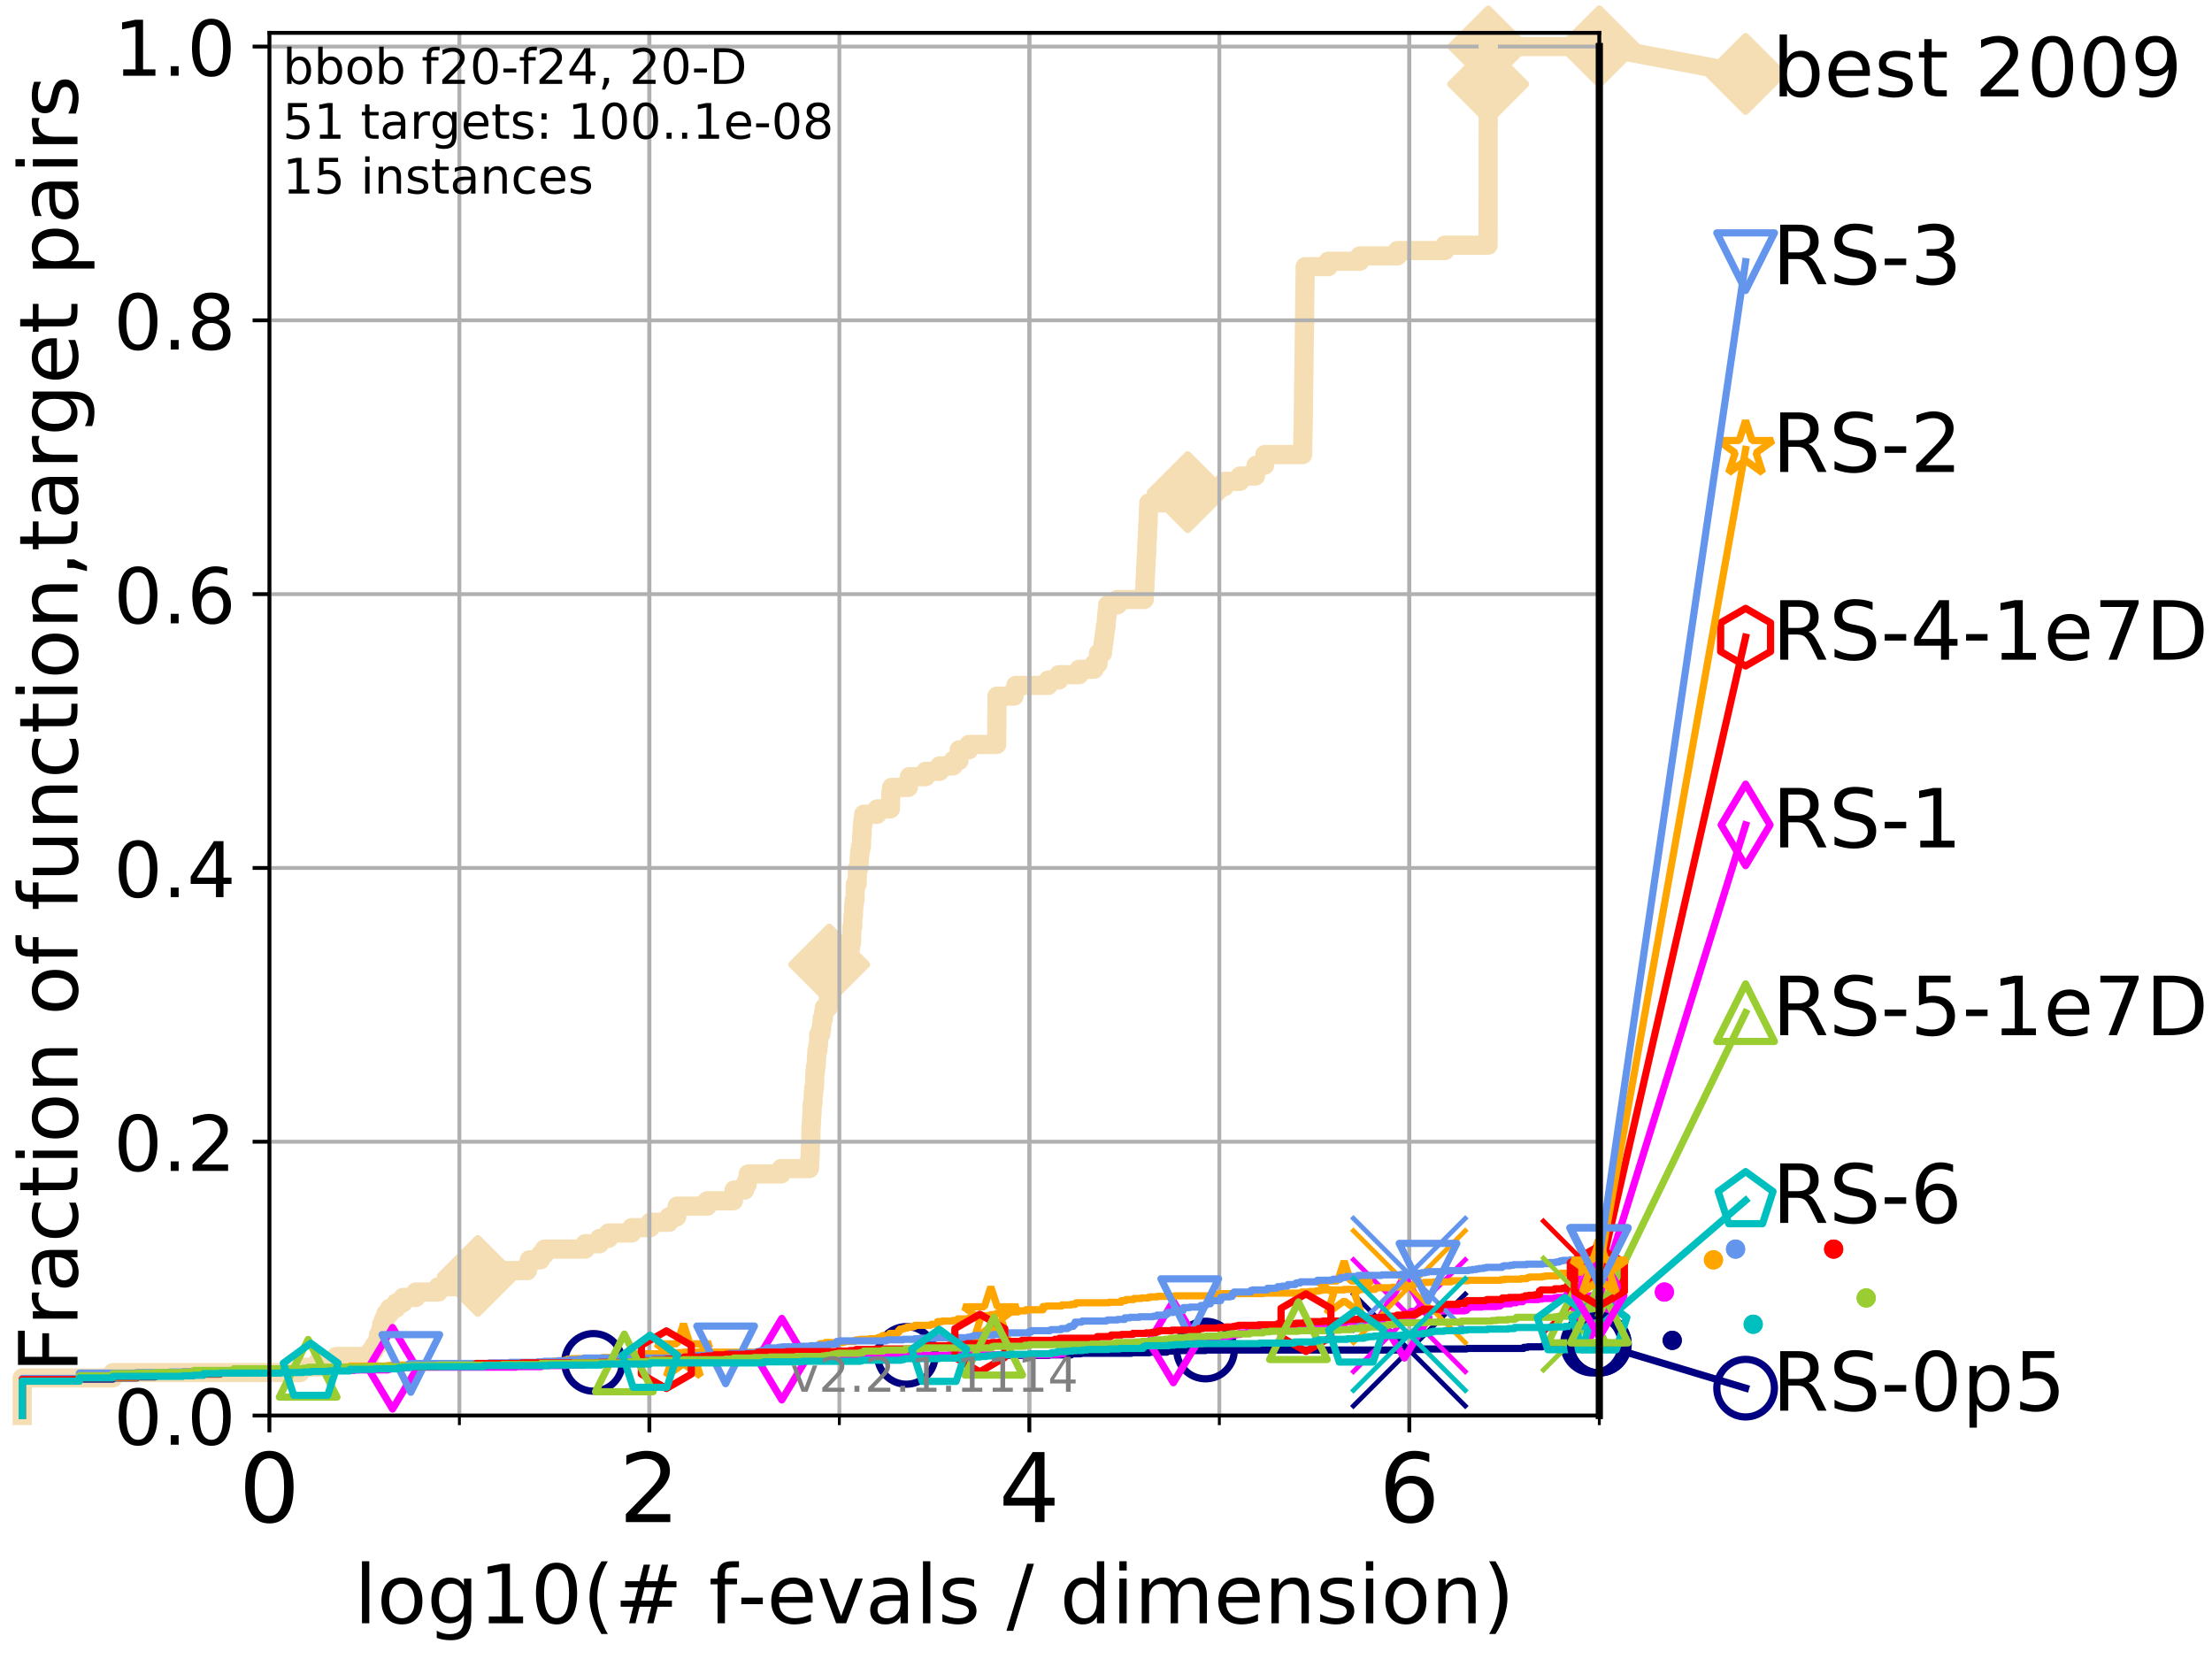 <?xml version="1.0" encoding="utf-8" standalone="no"?>
<!DOCTYPE svg PUBLIC "-//W3C//DTD SVG 1.1//EN"
  "http://www.w3.org/Graphics/SVG/1.1/DTD/svg11.dtd">
<!-- Created with matplotlib (http://matplotlib.org/) -->
<svg height="345.6pt" version="1.1" viewBox="0 0 460.8 345.6" width="460.8pt" xmlns="http://www.w3.org/2000/svg" xmlns:xlink="http://www.w3.org/1999/xlink">
 <defs>
  <style type="text/css">
*{stroke-linecap:butt;stroke-linejoin:round;}
  </style>
 </defs>
 <g id="figure_1">
  <g id="patch_1">
   <path d="M 0 345.6 
L 460.8 345.6 
L 460.8 0 
L 0 0 
z
" style="fill:#ffffff;"/>
  </g>
  <g id="axes_1">
   <g id="patch_2">
    <path d="M 56.12 294.88 
L 333.168 294.88 
L 333.168 6.845 
L 56.12 6.845 
z
" style="fill:#ffffff;"/>
   </g>
   <g id="line2d_1">
    <path d="M 4.627 294.88 
L 4.627 287.051 
L 23.511 287.051 
L 23.511 285.933 
L 62.507 285.933 
L 62.507 284.815 
L 66.223 284.815 
L 66.223 283.696 
L 70.059 283.696 
L 70.059 282.578 
L 77.155 282.578 
L 77.155 281.46 
L 77.897 281.46 
L 77.897 280.341 
L 78.608 280.341 
L 78.608 279.223 
L 78.839 279.223 
L 78.839 278.105 
L 79.292 278.105 
L 79.292 276.986 
L 79.513 276.986 
L 79.513 275.868 
L 79.949 275.868 
L 79.949 274.749 
L 80.373 274.749 
L 80.373 273.631 
L 81.192 273.631 
L 81.192 272.513 
L 82.537 272.513 
L 82.537 271.394 
L 83.955 271.394 
L 83.955 270.276 
L 86.629 270.276 
L 86.629 269.158 
L 91.317 269.158 
L 91.317 268.039 
L 98.175 268.039 
L 98.175 266.921 
L 99.534 266.921 
L 99.534 265.803 
L 103.008 265.803 
L 103.008 264.684 
L 109.865 264.684 
L 109.865 263.566 
L 110.274 263.566 
L 110.274 262.447 
L 112.579 262.447 
L 112.579 261.329 
L 113.427 261.329 
L 113.427 260.211 
L 121.892 260.211 
L 121.892 259.092 
L 124.907 259.092 
L 124.907 257.974 
L 126.766 257.974 
L 126.766 256.856 
L 131.591 256.856 
L 131.591 255.737 
L 135.473 255.737 
L 135.473 254.619 
L 139.358 254.619 
L 139.358 253.501 
L 140.974 253.501 
L 141.054 251.264 
L 147.319 251.264 
L 147.319 250.145 
L 152.789 250.145 
L 152.789 249.027 
L 152.913 249.027 
L 152.913 247.909 
L 155.129 247.909 
L 155.129 246.79 
L 155.644 246.79 
L 155.644 245.672 
L 155.871 245.672 
L 155.871 244.554 
L 162.742 244.554 
L 162.742 243.435 
L 168.618 243.435 
L 168.714 241.199 
L 168.745 241.199 
L 168.85 237.843 
L 168.884 237.843 
L 168.958 234.488 
L 169.003 234.488 
L 169.11 232.252 
L 169.147 232.252 
L 169.188 230.015 
L 169.355 230.015 
L 169.424 227.778 
L 169.496 227.778 
L 169.496 226.66 
L 169.656 226.66 
L 169.76 223.305 
L 169.879 223.305 
L 169.879 222.186 
L 170.008 222.186 
L 170.118 219.95 
L 170.168 219.95 
L 170.168 218.831 
L 170.378 218.831 
L 170.378 217.713 
L 170.513 217.713 
L 170.548 215.476 
L 170.989 215.476 
L 170.989 214.358 
L 171.169 214.358 
L 171.169 213.239 
L 171.288 213.239 
L 171.288 212.121 
L 171.543 212.121 
L 171.543 211.003 
L 171.724 211.003 
L 171.724 209.884 
L 172.542 209.884 
L 172.647 204.292 
L 172.663 204.292 
L 172.744 198.701 
L 172.785 198.701 
L 172.785 197.582 
L 177.191 197.582 
L 177.191 196.464 
L 177.376 196.464 
L 177.469 193.109 
L 177.62 193.109 
L 177.685 190.872 
L 177.779 190.872 
L 177.84 188.635 
L 177.94 188.635 
L 177.94 187.517 
L 178.105 187.517 
L 178.182 184.162 
L 178.556 184.162 
L 178.655 180.807 
L 178.945 180.807 
L 179.007 178.57 
L 179.081 178.57 
L 179.081 177.452 
L 179.241 177.452 
L 179.241 176.333 
L 179.458 176.333 
L 179.494 174.097 
L 179.576 174.097 
L 179.642 171.86 
L 179.753 171.86 
L 179.753 170.742 
L 179.916 170.742 
L 179.916 169.623 
L 182.733 169.623 
L 182.733 168.505 
L 185.487 168.505 
L 185.574 165.15 
L 185.726 165.15 
L 185.726 164.031 
L 189.227 164.031 
L 189.227 162.913 
L 189.41 162.913 
L 189.41 161.795 
L 192.832 161.795 
L 192.832 160.676 
L 195.752 160.676 
L 195.752 159.558 
L 198.545 159.558 
L 198.545 158.44 
L 199.787 158.44 
L 199.818 156.203 
L 201.828 156.203 
L 201.828 155.084 
L 207.625 155.084 
L 207.695 145.019 
L 211.244 145.019 
L 211.244 143.901 
L 211.618 143.901 
L 211.618 142.782 
L 218.371 142.782 
L 218.371 141.664 
L 220.576 141.664 
L 220.576 140.546 
L 224.798 140.546 
L 224.798 139.427 
L 227.919 139.427 
L 227.919 138.309 
L 228.73 138.309 
L 228.73 137.191 
L 228.845 137.191 
L 228.845 136.072 
L 229.667 136.072 
L 229.667 134.954 
L 229.795 134.954 
L 229.795 133.836 
L 229.954 133.836 
L 229.954 132.717 
L 230.114 132.717 
L 230.114 131.599 
L 230.245 131.599 
L 230.245 130.48 
L 230.424 130.48 
L 230.524 128.244 
L 230.645 128.244 
L 230.645 127.125 
L 230.761 127.125 
L 230.761 126.007 
L 232.802 126.007 
L 232.802 124.889 
L 238.369 124.889 
L 238.443 122.652 
L 238.497 122.652 
L 238.554 120.415 
L 238.608 120.415 
L 238.664 118.178 
L 238.722 118.178 
L 238.784 115.942 
L 238.839 115.942 
L 238.946 112.587 
L 239.004 112.587 
L 239.108 109.231 
L 239.159 109.231 
L 239.253 105.876 
L 239.318 105.876 
L 239.318 104.758 
L 243.527 104.758 
L 243.527 103.64 
L 247.092 103.64 
L 247.092 102.521 
L 247.426 102.521 
L 247.426 101.403 
L 255.07 101.403 
L 255.07 100.285 
L 258.326 100.285 
L 258.326 99.166 
L 261.538 99.166 
L 261.643 96.929 
L 263.436 96.929 
L 263.497 94.693 
L 271.362 94.693 
L 271.457 89.101 
L 271.474 89.101 
L 271.578 80.154 
L 271.596 80.154 
L 271.694 71.207 
L 271.709 71.207 
L 271.819 61.142 
L 271.834 61.142 
L 271.891 55.55 
L 276.685 55.55 
L 276.685 54.432 
L 283.266 54.432 
L 283.266 53.313 
L 291.118 53.313 
L 291.118 52.195 
L 300.993 52.195 
L 300.993 51.077 
L 309.992 51.077 
L 310.033 9.697 
L 333.168 9.697 
L 333.168 9.697 
" style="fill:none;stroke:#f5deb3;stroke-linecap:square;stroke-width:4;"/>
   </g>
   <g id="line2d_2">
    <defs>
     <path d="M -0 7.778 
L 7.778 0 
L 0 -7.778 
L -7.778 -0 
z
" id="m4805c204ea" style="stroke:#f5deb3;stroke-linejoin:miter;stroke-width:1.5;"/>
    </defs>
    <g>
     <use style="fill:#f5deb3;stroke:#f5deb3;stroke-linejoin:miter;stroke-width:1.5;" x="99.534" xlink:href="#m4805c204ea" y="265.803"/>
     <use style="fill:#f5deb3;stroke:#f5deb3;stroke-linejoin:miter;stroke-width:1.5;" x="172.734" xlink:href="#m4805c204ea" y="200.937"/>
     <use style="fill:#f5deb3;stroke:#f5deb3;stroke-linejoin:miter;stroke-width:1.5;" x="247.426" xlink:href="#m4805c204ea" y="102.521"/>
     <use style="fill:#f5deb3;stroke:#f5deb3;stroke-linejoin:miter;stroke-width:1.5;" x="310.025" xlink:href="#m4805c204ea" y="17.526"/>
     <use style="fill:#f5deb3;stroke:#f5deb3;stroke-linejoin:miter;stroke-width:1.5;" x="310.033" xlink:href="#m4805c204ea" y="9.697"/>
     <use style="fill:#f5deb3;stroke:#f5deb3;stroke-linejoin:miter;stroke-width:1.5;" x="333.168" xlink:href="#m4805c204ea" y="9.697"/>
    </g>
   </g>
   <g id="line2d_3">
    <path style="fill:none;stroke:#f5deb3;stroke-linecap:square;stroke-width:4;"/>
    <g/>
   </g>
   <g id="line2d_4">
    <path d="M 333.168 9.697 
L 363.643 15.401 
" style="fill:none;stroke:#f5deb3;stroke-linecap:square;stroke-width:4;"/>
    <g>
     <use style="fill:#f5deb3;stroke:#f5deb3;stroke-linejoin:miter;stroke-width:1.5;" x="333.168" xlink:href="#m4805c204ea" y="9.697"/>
     <use style="fill:#f5deb3;stroke:#f5deb3;stroke-linejoin:miter;stroke-width:1.5;" x="363.643" xlink:href="#m4805c204ea" y="15.401"/>
    </g>
   </g>
   <g id="matplotlib.axis_1">
    <g id="xtick_1">
     <g id="line2d_5">
      <path clip-path="url(#pa536ea2c09)" d="M 56.12 294.88 
L 56.12 6.845 
" style="fill:none;stroke:#b0b0b0;stroke-linecap:square;stroke-width:0.8;"/>
     </g>
     <g id="line2d_6">
      <defs>
       <path d="M 0 0 
L 0 3.5 
" id="m95a7a0de07" style="stroke:#000000;stroke-width:0.8;"/>
      </defs>
      <g>
       <use style="stroke:#000000;stroke-width:0.8;" x="56.12" xlink:href="#m95a7a0de07" y="294.88"/>
      </g>
     </g>
     <g id="text_1">
      <!-- 0 -->
      <defs>
       <path d="M 31.781 66.406 
Q 24.172 66.406 20.328 58.906 
Q 16.5 51.422 16.5 36.375 
Q 16.5 21.391 20.328 13.891 
Q 24.172 6.391 31.781 6.391 
Q 39.453 6.391 43.281 13.891 
Q 47.125 21.391 47.125 36.375 
Q 47.125 51.422 43.281 58.906 
Q 39.453 66.406 31.781 66.406 
z
M 31.781 74.219 
Q 44.047 74.219 50.516 64.516 
Q 56.984 54.828 56.984 36.375 
Q 56.984 17.969 50.516 8.266 
Q 44.047 -1.422 31.781 -1.422 
Q 19.531 -1.422 13.062 8.266 
Q 6.594 17.969 6.594 36.375 
Q 6.594 54.828 13.062 64.516 
Q 19.531 74.219 31.781 74.219 
z
" id="DejaVuSans-30"/>
      </defs>
      <g transform="translate(49.758 317.077)scale(0.2 -0.2)">
       <use xlink:href="#DejaVuSans-30"/>
      </g>
     </g>
    </g>
    <g id="xtick_2">
     <g id="line2d_7">
      <path clip-path="url(#pa536ea2c09)" d="M 135.277 294.88 
L 135.277 6.845 
" style="fill:none;stroke:#b0b0b0;stroke-linecap:square;stroke-width:0.8;"/>
     </g>
     <g id="line2d_8">
      <g>
       <use style="stroke:#000000;stroke-width:0.8;" x="135.277" xlink:href="#m95a7a0de07" y="294.88"/>
      </g>
     </g>
     <g id="text_2">
      <!-- 2 -->
      <defs>
       <path d="M 19.188 8.297 
L 53.609 8.297 
L 53.609 0 
L 7.328 0 
L 7.328 8.297 
Q 12.938 14.109 22.625 23.891 
Q 32.328 33.688 34.812 36.531 
Q 39.547 41.844 41.422 45.531 
Q 43.312 49.219 43.312 52.781 
Q 43.312 58.594 39.234 62.25 
Q 35.156 65.922 28.609 65.922 
Q 23.969 65.922 18.812 64.312 
Q 13.672 62.703 7.812 59.422 
L 7.812 69.391 
Q 13.766 71.781 18.938 73 
Q 24.125 74.219 28.422 74.219 
Q 39.75 74.219 46.484 68.547 
Q 53.219 62.891 53.219 53.422 
Q 53.219 48.922 51.531 44.891 
Q 49.859 40.875 45.406 35.406 
Q 44.188 33.984 37.641 27.219 
Q 31.109 20.453 19.188 8.297 
z
" id="DejaVuSans-32"/>
      </defs>
      <g transform="translate(128.914 317.077)scale(0.2 -0.2)">
       <use xlink:href="#DejaVuSans-32"/>
      </g>
     </g>
    </g>
    <g id="xtick_3">
     <g id="line2d_9">
      <path clip-path="url(#pa536ea2c09)" d="M 214.433 294.88 
L 214.433 6.845 
" style="fill:none;stroke:#b0b0b0;stroke-linecap:square;stroke-width:0.8;"/>
     </g>
     <g id="line2d_10">
      <g>
       <use style="stroke:#000000;stroke-width:0.8;" x="214.433" xlink:href="#m95a7a0de07" y="294.88"/>
      </g>
     </g>
     <g id="text_3">
      <!-- 4 -->
      <defs>
       <path d="M 37.797 64.312 
L 12.891 25.391 
L 37.797 25.391 
z
M 35.203 72.906 
L 47.609 72.906 
L 47.609 25.391 
L 58.016 25.391 
L 58.016 17.188 
L 47.609 17.188 
L 47.609 0 
L 37.797 0 
L 37.797 17.188 
L 4.891 17.188 
L 4.891 26.703 
z
" id="DejaVuSans-34"/>
      </defs>
      <g transform="translate(208.071 317.077)scale(0.2 -0.2)">
       <use xlink:href="#DejaVuSans-34"/>
      </g>
     </g>
    </g>
    <g id="xtick_4">
     <g id="line2d_11">
      <path clip-path="url(#pa536ea2c09)" d="M 293.59 294.88 
L 293.59 6.845 
" style="fill:none;stroke:#b0b0b0;stroke-linecap:square;stroke-width:0.8;"/>
     </g>
     <g id="line2d_12">
      <g>
       <use style="stroke:#000000;stroke-width:0.8;" x="293.59" xlink:href="#m95a7a0de07" y="294.88"/>
      </g>
     </g>
     <g id="text_4">
      <!-- 6 -->
      <defs>
       <path d="M 33.016 40.375 
Q 26.375 40.375 22.484 35.828 
Q 18.609 31.297 18.609 23.391 
Q 18.609 15.531 22.484 10.953 
Q 26.375 6.391 33.016 6.391 
Q 39.656 6.391 43.531 10.953 
Q 47.406 15.531 47.406 23.391 
Q 47.406 31.297 43.531 35.828 
Q 39.656 40.375 33.016 40.375 
z
M 52.594 71.297 
L 52.594 62.312 
Q 48.875 64.062 45.094 64.984 
Q 41.312 65.922 37.594 65.922 
Q 27.828 65.922 22.672 59.328 
Q 17.531 52.734 16.797 39.406 
Q 19.672 43.656 24.016 45.922 
Q 28.375 48.188 33.594 48.188 
Q 44.578 48.188 50.953 41.516 
Q 57.328 34.859 57.328 23.391 
Q 57.328 12.156 50.688 5.359 
Q 44.047 -1.422 33.016 -1.422 
Q 20.359 -1.422 13.672 8.266 
Q 6.984 17.969 6.984 36.375 
Q 6.984 53.656 15.188 63.938 
Q 23.391 74.219 37.203 74.219 
Q 40.922 74.219 44.703 73.484 
Q 48.484 72.75 52.594 71.297 
z
" id="DejaVuSans-36"/>
      </defs>
      <g transform="translate(287.227 317.077)scale(0.2 -0.2)">
       <use xlink:href="#DejaVuSans-36"/>
      </g>
     </g>
    </g>
    <g id="xtick_5">
     <g id="line2d_13">
      <path clip-path="url(#pa536ea2c09)" d="M 56.12 294.88 
L 56.12 6.845 
" style="fill:none;stroke:#b0b0b0;stroke-linecap:square;stroke-width:0.8;"/>
     </g>
     <g id="line2d_14">
      <defs>
       <path d="M 0 0 
L 0 2 
" id="m23877187c6" style="stroke:#000000;stroke-width:0.6;"/>
      </defs>
      <g>
       <use style="stroke:#000000;stroke-width:0.6;" x="56.12" xlink:href="#m23877187c6" y="294.88"/>
      </g>
     </g>
    </g>
    <g id="xtick_6">
     <g id="line2d_15">
      <path clip-path="url(#pa536ea2c09)" d="M 95.698 294.88 
L 95.698 6.845 
" style="fill:none;stroke:#b0b0b0;stroke-linecap:square;stroke-width:0.8;"/>
     </g>
     <g id="line2d_16">
      <g>
       <use style="stroke:#000000;stroke-width:0.6;" x="95.698" xlink:href="#m23877187c6" y="294.88"/>
      </g>
     </g>
    </g>
    <g id="xtick_7">
     <g id="line2d_17">
      <path clip-path="url(#pa536ea2c09)" d="M 135.277 294.88 
L 135.277 6.845 
" style="fill:none;stroke:#b0b0b0;stroke-linecap:square;stroke-width:0.8;"/>
     </g>
     <g id="line2d_18">
      <g>
       <use style="stroke:#000000;stroke-width:0.6;" x="135.277" xlink:href="#m23877187c6" y="294.88"/>
      </g>
     </g>
    </g>
    <g id="xtick_8">
     <g id="line2d_19">
      <path clip-path="url(#pa536ea2c09)" d="M 174.855 294.88 
L 174.855 6.845 
" style="fill:none;stroke:#b0b0b0;stroke-linecap:square;stroke-width:0.8;"/>
     </g>
     <g id="line2d_20">
      <g>
       <use style="stroke:#000000;stroke-width:0.6;" x="174.855" xlink:href="#m23877187c6" y="294.88"/>
      </g>
     </g>
    </g>
    <g id="xtick_9">
     <g id="line2d_21">
      <path clip-path="url(#pa536ea2c09)" d="M 214.433 294.88 
L 214.433 6.845 
" style="fill:none;stroke:#b0b0b0;stroke-linecap:square;stroke-width:0.8;"/>
     </g>
     <g id="line2d_22">
      <g>
       <use style="stroke:#000000;stroke-width:0.6;" x="214.433" xlink:href="#m23877187c6" y="294.88"/>
      </g>
     </g>
    </g>
    <g id="xtick_10">
     <g id="line2d_23">
      <path clip-path="url(#pa536ea2c09)" d="M 254.011 294.88 
L 254.011 6.845 
" style="fill:none;stroke:#b0b0b0;stroke-linecap:square;stroke-width:0.8;"/>
     </g>
     <g id="line2d_24">
      <g>
       <use style="stroke:#000000;stroke-width:0.6;" x="254.011" xlink:href="#m23877187c6" y="294.88"/>
      </g>
     </g>
    </g>
    <g id="xtick_11">
     <g id="line2d_25">
      <path clip-path="url(#pa536ea2c09)" d="M 293.59 294.88 
L 293.59 6.845 
" style="fill:none;stroke:#b0b0b0;stroke-linecap:square;stroke-width:0.8;"/>
     </g>
     <g id="line2d_26">
      <g>
       <use style="stroke:#000000;stroke-width:0.6;" x="293.59" xlink:href="#m23877187c6" y="294.88"/>
      </g>
     </g>
    </g>
    <g id="xtick_12">
     <g id="line2d_27">
      <path clip-path="url(#pa536ea2c09)" d="M 333.168 294.88 
L 333.168 6.845 
" style="fill:none;stroke:#b0b0b0;stroke-linecap:square;stroke-width:0.8;"/>
     </g>
     <g id="line2d_28">
      <g>
       <use style="stroke:#000000;stroke-width:0.6;" x="333.168" xlink:href="#m23877187c6" y="294.88"/>
      </g>
     </g>
    </g>
    <g id="text_5">
     <!-- log10(# f-evals / dimension) -->
     <defs>
      <path d="M 9.422 75.984 
L 18.406 75.984 
L 18.406 0 
L 9.422 0 
z
" id="DejaVuSans-6c"/>
      <path d="M 30.609 48.391 
Q 23.391 48.391 19.188 42.75 
Q 14.984 37.109 14.984 27.297 
Q 14.984 17.484 19.156 11.844 
Q 23.344 6.203 30.609 6.203 
Q 37.797 6.203 41.984 11.859 
Q 46.188 17.531 46.188 27.297 
Q 46.188 37.016 41.984 42.703 
Q 37.797 48.391 30.609 48.391 
z
M 30.609 56 
Q 42.328 56 49.016 48.375 
Q 55.719 40.766 55.719 27.297 
Q 55.719 13.875 49.016 6.219 
Q 42.328 -1.422 30.609 -1.422 
Q 18.844 -1.422 12.172 6.219 
Q 5.516 13.875 5.516 27.297 
Q 5.516 40.766 12.172 48.375 
Q 18.844 56 30.609 56 
z
" id="DejaVuSans-6f"/>
      <path d="M 45.406 27.984 
Q 45.406 37.75 41.375 43.109 
Q 37.359 48.484 30.078 48.484 
Q 22.859 48.484 18.828 43.109 
Q 14.797 37.75 14.797 27.984 
Q 14.797 18.266 18.828 12.891 
Q 22.859 7.516 30.078 7.516 
Q 37.359 7.516 41.375 12.891 
Q 45.406 18.266 45.406 27.984 
z
M 54.391 6.781 
Q 54.391 -7.172 48.188 -13.984 
Q 42 -20.797 29.203 -20.797 
Q 24.469 -20.797 20.266 -20.094 
Q 16.062 -19.391 12.109 -17.922 
L 12.109 -9.188 
Q 16.062 -11.328 19.922 -12.344 
Q 23.781 -13.375 27.781 -13.375 
Q 36.625 -13.375 41.016 -8.766 
Q 45.406 -4.156 45.406 5.172 
L 45.406 9.625 
Q 42.625 4.781 38.281 2.391 
Q 33.938 0 27.875 0 
Q 17.828 0 11.672 7.656 
Q 5.516 15.328 5.516 27.984 
Q 5.516 40.672 11.672 48.328 
Q 17.828 56 27.875 56 
Q 33.938 56 38.281 53.609 
Q 42.625 51.219 45.406 46.391 
L 45.406 54.688 
L 54.391 54.688 
z
" id="DejaVuSans-67"/>
      <path d="M 12.406 8.297 
L 28.516 8.297 
L 28.516 63.922 
L 10.984 60.406 
L 10.984 69.391 
L 28.422 72.906 
L 38.281 72.906 
L 38.281 8.297 
L 54.391 8.297 
L 54.391 0 
L 12.406 0 
z
" id="DejaVuSans-31"/>
      <path d="M 31 75.875 
Q 24.469 64.656 21.281 53.656 
Q 18.109 42.672 18.109 31.391 
Q 18.109 20.125 21.312 9.062 
Q 24.516 -2 31 -13.188 
L 23.188 -13.188 
Q 15.875 -1.703 12.234 9.375 
Q 8.594 20.453 8.594 31.391 
Q 8.594 42.281 12.203 53.312 
Q 15.828 64.359 23.188 75.875 
z
" id="DejaVuSans-28"/>
      <path d="M 51.125 44 
L 36.922 44 
L 32.812 27.688 
L 47.125 27.688 
z
M 43.797 71.781 
L 38.719 51.516 
L 52.984 51.516 
L 58.109 71.781 
L 65.922 71.781 
L 60.891 51.516 
L 76.125 51.516 
L 76.125 44 
L 58.984 44 
L 54.984 27.688 
L 70.516 27.688 
L 70.516 20.219 
L 53.078 20.219 
L 48 0 
L 40.188 0 
L 45.219 20.219 
L 30.906 20.219 
L 25.875 0 
L 18.016 0 
L 23.094 20.219 
L 7.719 20.219 
L 7.719 27.688 
L 24.906 27.688 
L 29 44 
L 13.281 44 
L 13.281 51.516 
L 30.906 51.516 
L 35.891 71.781 
z
" id="DejaVuSans-23"/>
      <path id="DejaVuSans-20"/>
      <path d="M 37.109 75.984 
L 37.109 68.5 
L 28.516 68.5 
Q 23.688 68.5 21.797 66.547 
Q 19.922 64.594 19.922 59.516 
L 19.922 54.688 
L 34.719 54.688 
L 34.719 47.703 
L 19.922 47.703 
L 19.922 0 
L 10.891 0 
L 10.891 47.703 
L 2.297 47.703 
L 2.297 54.688 
L 10.891 54.688 
L 10.891 58.5 
Q 10.891 67.625 15.141 71.797 
Q 19.391 75.984 28.609 75.984 
z
" id="DejaVuSans-66"/>
      <path d="M 4.891 31.391 
L 31.203 31.391 
L 31.203 23.391 
L 4.891 23.391 
z
" id="DejaVuSans-2d"/>
      <path d="M 56.203 29.594 
L 56.203 25.203 
L 14.891 25.203 
Q 15.484 15.922 20.484 11.062 
Q 25.484 6.203 34.422 6.203 
Q 39.594 6.203 44.453 7.469 
Q 49.312 8.734 54.109 11.281 
L 54.109 2.781 
Q 49.266 0.734 44.188 -0.344 
Q 39.109 -1.422 33.891 -1.422 
Q 20.797 -1.422 13.156 6.188 
Q 5.516 13.812 5.516 26.812 
Q 5.516 40.234 12.766 48.109 
Q 20.016 56 32.328 56 
Q 43.359 56 49.781 48.891 
Q 56.203 41.797 56.203 29.594 
z
M 47.219 32.234 
Q 47.125 39.594 43.094 43.984 
Q 39.062 48.391 32.422 48.391 
Q 24.906 48.391 20.391 44.141 
Q 15.875 39.891 15.188 32.172 
z
" id="DejaVuSans-65"/>
      <path d="M 2.984 54.688 
L 12.5 54.688 
L 29.594 8.797 
L 46.688 54.688 
L 56.203 54.688 
L 35.688 0 
L 23.484 0 
z
" id="DejaVuSans-76"/>
      <path d="M 34.281 27.484 
Q 23.391 27.484 19.188 25 
Q 14.984 22.516 14.984 16.5 
Q 14.984 11.719 18.141 8.906 
Q 21.297 6.109 26.703 6.109 
Q 34.188 6.109 38.703 11.406 
Q 43.219 16.703 43.219 25.484 
L 43.219 27.484 
z
M 52.203 31.203 
L 52.203 0 
L 43.219 0 
L 43.219 8.297 
Q 40.141 3.328 35.547 0.953 
Q 30.953 -1.422 24.312 -1.422 
Q 15.922 -1.422 10.953 3.297 
Q 6 8.016 6 15.922 
Q 6 25.141 12.172 29.828 
Q 18.359 34.516 30.609 34.516 
L 43.219 34.516 
L 43.219 35.406 
Q 43.219 41.609 39.141 45 
Q 35.062 48.391 27.688 48.391 
Q 23 48.391 18.547 47.266 
Q 14.109 46.141 10.016 43.891 
L 10.016 52.203 
Q 14.938 54.109 19.578 55.047 
Q 24.219 56 28.609 56 
Q 40.484 56 46.344 49.844 
Q 52.203 43.703 52.203 31.203 
z
" id="DejaVuSans-61"/>
      <path d="M 44.281 53.078 
L 44.281 44.578 
Q 40.484 46.531 36.375 47.5 
Q 32.281 48.484 27.875 48.484 
Q 21.188 48.484 17.844 46.438 
Q 14.5 44.391 14.5 40.281 
Q 14.5 37.156 16.891 35.375 
Q 19.281 33.594 26.516 31.984 
L 29.594 31.297 
Q 39.156 29.25 43.188 25.516 
Q 47.219 21.781 47.219 15.094 
Q 47.219 7.469 41.188 3.016 
Q 35.156 -1.422 24.609 -1.422 
Q 20.219 -1.422 15.453 -0.562 
Q 10.688 0.297 5.422 2 
L 5.422 11.281 
Q 10.406 8.688 15.234 7.391 
Q 20.062 6.109 24.812 6.109 
Q 31.156 6.109 34.562 8.281 
Q 37.984 10.453 37.984 14.406 
Q 37.984 18.062 35.516 20.016 
Q 33.062 21.969 24.703 23.781 
L 21.578 24.516 
Q 13.234 26.266 9.516 29.906 
Q 5.812 33.547 5.812 39.891 
Q 5.812 47.609 11.281 51.797 
Q 16.75 56 26.812 56 
Q 31.781 56 36.172 55.266 
Q 40.578 54.547 44.281 53.078 
z
" id="DejaVuSans-73"/>
      <path d="M 25.391 72.906 
L 33.688 72.906 
L 8.297 -9.281 
L 0 -9.281 
z
" id="DejaVuSans-2f"/>
      <path d="M 45.406 46.391 
L 45.406 75.984 
L 54.391 75.984 
L 54.391 0 
L 45.406 0 
L 45.406 8.203 
Q 42.578 3.328 38.25 0.953 
Q 33.938 -1.422 27.875 -1.422 
Q 17.969 -1.422 11.734 6.484 
Q 5.516 14.406 5.516 27.297 
Q 5.516 40.188 11.734 48.094 
Q 17.969 56 27.875 56 
Q 33.938 56 38.25 53.625 
Q 42.578 51.266 45.406 46.391 
z
M 14.797 27.297 
Q 14.797 17.391 18.875 11.75 
Q 22.953 6.109 30.078 6.109 
Q 37.203 6.109 41.297 11.75 
Q 45.406 17.391 45.406 27.297 
Q 45.406 37.203 41.297 42.844 
Q 37.203 48.484 30.078 48.484 
Q 22.953 48.484 18.875 42.844 
Q 14.797 37.203 14.797 27.297 
z
" id="DejaVuSans-64"/>
      <path d="M 9.422 54.688 
L 18.406 54.688 
L 18.406 0 
L 9.422 0 
z
M 9.422 75.984 
L 18.406 75.984 
L 18.406 64.594 
L 9.422 64.594 
z
" id="DejaVuSans-69"/>
      <path d="M 52 44.188 
Q 55.375 50.25 60.062 53.125 
Q 64.75 56 71.094 56 
Q 79.641 56 84.281 50.016 
Q 88.922 44.047 88.922 33.016 
L 88.922 0 
L 79.891 0 
L 79.891 32.719 
Q 79.891 40.578 77.094 44.375 
Q 74.312 48.188 68.609 48.188 
Q 61.625 48.188 57.562 43.547 
Q 53.516 38.922 53.516 30.906 
L 53.516 0 
L 44.484 0 
L 44.484 32.719 
Q 44.484 40.625 41.703 44.406 
Q 38.922 48.188 33.109 48.188 
Q 26.219 48.188 22.156 43.531 
Q 18.109 38.875 18.109 30.906 
L 18.109 0 
L 9.078 0 
L 9.078 54.688 
L 18.109 54.688 
L 18.109 46.188 
Q 21.188 51.219 25.484 53.609 
Q 29.781 56 35.688 56 
Q 41.656 56 45.828 52.969 
Q 50 49.953 52 44.188 
z
" id="DejaVuSans-6d"/>
      <path d="M 54.891 33.016 
L 54.891 0 
L 45.906 0 
L 45.906 32.719 
Q 45.906 40.484 42.875 44.328 
Q 39.844 48.188 33.797 48.188 
Q 26.516 48.188 22.312 43.547 
Q 18.109 38.922 18.109 30.906 
L 18.109 0 
L 9.078 0 
L 9.078 54.688 
L 18.109 54.688 
L 18.109 46.188 
Q 21.344 51.125 25.703 53.562 
Q 30.078 56 35.797 56 
Q 45.219 56 50.047 50.172 
Q 54.891 44.344 54.891 33.016 
z
" id="DejaVuSans-6e"/>
      <path d="M 8.016 75.875 
L 15.828 75.875 
Q 23.141 64.359 26.781 53.312 
Q 30.422 42.281 30.422 31.391 
Q 30.422 20.453 26.781 9.375 
Q 23.141 -1.703 15.828 -13.188 
L 8.016 -13.188 
Q 14.5 -2 17.703 9.062 
Q 20.906 20.125 20.906 31.391 
Q 20.906 42.672 17.703 53.656 
Q 14.5 64.656 8.016 75.875 
z
" id="DejaVuSans-29"/>
     </defs>
     <g transform="translate(73.803 338.154)scale(0.17 -0.17)">
      <use xlink:href="#DejaVuSans-6c"/>
      <use x="27.783" xlink:href="#DejaVuSans-6f"/>
      <use x="88.965" xlink:href="#DejaVuSans-67"/>
      <use x="152.441" xlink:href="#DejaVuSans-31"/>
      <use x="216.064" xlink:href="#DejaVuSans-30"/>
      <use x="279.688" xlink:href="#DejaVuSans-28"/>
      <use x="318.701" xlink:href="#DejaVuSans-23"/>
      <use x="402.49" xlink:href="#DejaVuSans-20"/>
      <use x="434.277" xlink:href="#DejaVuSans-66"/>
      <use x="469.404" xlink:href="#DejaVuSans-2d"/>
      <use x="505.488" xlink:href="#DejaVuSans-65"/>
      <use x="567.012" xlink:href="#DejaVuSans-76"/>
      <use x="626.191" xlink:href="#DejaVuSans-61"/>
      <use x="687.471" xlink:href="#DejaVuSans-6c"/>
      <use x="715.254" xlink:href="#DejaVuSans-73"/>
      <use x="767.354" xlink:href="#DejaVuSans-20"/>
      <use x="799.141" xlink:href="#DejaVuSans-2f"/>
      <use x="832.832" xlink:href="#DejaVuSans-20"/>
      <use x="864.619" xlink:href="#DejaVuSans-64"/>
      <use x="928.096" xlink:href="#DejaVuSans-69"/>
      <use x="955.879" xlink:href="#DejaVuSans-6d"/>
      <use x="1053.291" xlink:href="#DejaVuSans-65"/>
      <use x="1114.814" xlink:href="#DejaVuSans-6e"/>
      <use x="1178.193" xlink:href="#DejaVuSans-73"/>
      <use x="1230.293" xlink:href="#DejaVuSans-69"/>
      <use x="1258.076" xlink:href="#DejaVuSans-6f"/>
      <use x="1319.258" xlink:href="#DejaVuSans-6e"/>
      <use x="1382.637" xlink:href="#DejaVuSans-29"/>
     </g>
    </g>
   </g>
   <g id="matplotlib.axis_2">
    <g id="ytick_1">
     <g id="line2d_29">
      <path clip-path="url(#pa536ea2c09)" d="M 56.12 294.88 
L 333.168 294.88 
" style="fill:none;stroke:#b0b0b0;stroke-linecap:square;stroke-width:0.8;"/>
     </g>
     <g id="line2d_30">
      <defs>
       <path d="M 0 0 
L -3.5 0 
" id="m540a76df87" style="stroke:#000000;stroke-width:0.8;"/>
      </defs>
      <g>
       <use style="stroke:#000000;stroke-width:0.8;" x="56.12" xlink:href="#m540a76df87" y="294.88"/>
      </g>
     </g>
     <g id="text_6">
      <!-- 0.0 -->
      <defs>
       <path d="M 10.688 12.406 
L 21 12.406 
L 21 0 
L 10.688 0 
z
" id="DejaVuSans-2e"/>
      </defs>
      <g transform="translate(23.675 300.959)scale(0.16 -0.16)">
       <use xlink:href="#DejaVuSans-30"/>
       <use x="63.623" xlink:href="#DejaVuSans-2e"/>
       <use x="95.41" xlink:href="#DejaVuSans-30"/>
      </g>
     </g>
    </g>
    <g id="ytick_2">
     <g id="line2d_31">
      <path clip-path="url(#pa536ea2c09)" d="M 56.12 237.843 
L 333.168 237.843 
" style="fill:none;stroke:#b0b0b0;stroke-linecap:square;stroke-width:0.8;"/>
     </g>
     <g id="line2d_32">
      <g>
       <use style="stroke:#000000;stroke-width:0.8;" x="56.12" xlink:href="#m540a76df87" y="237.843"/>
      </g>
     </g>
     <g id="text_7">
      <!-- 0.2 -->
      <g transform="translate(23.675 243.922)scale(0.16 -0.16)">
       <use xlink:href="#DejaVuSans-30"/>
       <use x="63.623" xlink:href="#DejaVuSans-2e"/>
       <use x="95.41" xlink:href="#DejaVuSans-32"/>
      </g>
     </g>
    </g>
    <g id="ytick_3">
     <g id="line2d_33">
      <path clip-path="url(#pa536ea2c09)" d="M 56.12 180.807 
L 333.168 180.807 
" style="fill:none;stroke:#b0b0b0;stroke-linecap:square;stroke-width:0.8;"/>
     </g>
     <g id="line2d_34">
      <g>
       <use style="stroke:#000000;stroke-width:0.8;" x="56.12" xlink:href="#m540a76df87" y="180.807"/>
      </g>
     </g>
     <g id="text_8">
      <!-- 0.4 -->
      <g transform="translate(23.675 186.886)scale(0.16 -0.16)">
       <use xlink:href="#DejaVuSans-30"/>
       <use x="63.623" xlink:href="#DejaVuSans-2e"/>
       <use x="95.41" xlink:href="#DejaVuSans-34"/>
      </g>
     </g>
    </g>
    <g id="ytick_4">
     <g id="line2d_35">
      <path clip-path="url(#pa536ea2c09)" d="M 56.12 123.77 
L 333.168 123.77 
" style="fill:none;stroke:#b0b0b0;stroke-linecap:square;stroke-width:0.8;"/>
     </g>
     <g id="line2d_36">
      <g>
       <use style="stroke:#000000;stroke-width:0.8;" x="56.12" xlink:href="#m540a76df87" y="123.77"/>
      </g>
     </g>
     <g id="text_9">
      <!-- 0.6 -->
      <g transform="translate(23.675 129.849)scale(0.16 -0.16)">
       <use xlink:href="#DejaVuSans-30"/>
       <use x="63.623" xlink:href="#DejaVuSans-2e"/>
       <use x="95.41" xlink:href="#DejaVuSans-36"/>
      </g>
     </g>
    </g>
    <g id="ytick_5">
     <g id="line2d_37">
      <path clip-path="url(#pa536ea2c09)" d="M 56.12 66.734 
L 333.168 66.734 
" style="fill:none;stroke:#b0b0b0;stroke-linecap:square;stroke-width:0.8;"/>
     </g>
     <g id="line2d_38">
      <g>
       <use style="stroke:#000000;stroke-width:0.8;" x="56.12" xlink:href="#m540a76df87" y="66.734"/>
      </g>
     </g>
     <g id="text_10">
      <!-- 0.8 -->
      <defs>
       <path d="M 31.781 34.625 
Q 24.75 34.625 20.719 30.859 
Q 16.703 27.094 16.703 20.516 
Q 16.703 13.922 20.719 10.156 
Q 24.75 6.391 31.781 6.391 
Q 38.812 6.391 42.859 10.172 
Q 46.922 13.969 46.922 20.516 
Q 46.922 27.094 42.891 30.859 
Q 38.875 34.625 31.781 34.625 
z
M 21.922 38.812 
Q 15.578 40.375 12.031 44.719 
Q 8.5 49.078 8.5 55.328 
Q 8.5 64.062 14.719 69.141 
Q 20.953 74.219 31.781 74.219 
Q 42.672 74.219 48.875 69.141 
Q 55.078 64.062 55.078 55.328 
Q 55.078 49.078 51.531 44.719 
Q 48 40.375 41.703 38.812 
Q 48.828 37.156 52.797 32.312 
Q 56.781 27.484 56.781 20.516 
Q 56.781 9.906 50.312 4.234 
Q 43.844 -1.422 31.781 -1.422 
Q 19.734 -1.422 13.25 4.234 
Q 6.781 9.906 6.781 20.516 
Q 6.781 27.484 10.781 32.312 
Q 14.797 37.156 21.922 38.812 
z
M 18.312 54.391 
Q 18.312 48.734 21.844 45.562 
Q 25.391 42.391 31.781 42.391 
Q 38.141 42.391 41.719 45.562 
Q 45.312 48.734 45.312 54.391 
Q 45.312 60.062 41.719 63.234 
Q 38.141 66.406 31.781 66.406 
Q 25.391 66.406 21.844 63.234 
Q 18.312 60.062 18.312 54.391 
z
" id="DejaVuSans-38"/>
      </defs>
      <g transform="translate(23.675 72.812)scale(0.16 -0.16)">
       <use xlink:href="#DejaVuSans-30"/>
       <use x="63.623" xlink:href="#DejaVuSans-2e"/>
       <use x="95.41" xlink:href="#DejaVuSans-38"/>
      </g>
     </g>
    </g>
    <g id="ytick_6">
     <g id="line2d_39">
      <path clip-path="url(#pa536ea2c09)" d="M 56.12 9.697 
L 333.168 9.697 
" style="fill:none;stroke:#b0b0b0;stroke-linecap:square;stroke-width:0.8;"/>
     </g>
     <g id="line2d_40">
      <g>
       <use style="stroke:#000000;stroke-width:0.8;" x="56.12" xlink:href="#m540a76df87" y="9.697"/>
      </g>
     </g>
     <g id="text_11">
      <!-- 1.0 -->
      <g transform="translate(23.675 15.776)scale(0.16 -0.16)">
       <use xlink:href="#DejaVuSans-31"/>
       <use x="63.623" xlink:href="#DejaVuSans-2e"/>
       <use x="95.41" xlink:href="#DejaVuSans-30"/>
      </g>
     </g>
    </g>
    <g id="text_12">
     <!-- Fraction of function,target pairs -->
     <defs>
      <path d="M 9.812 72.906 
L 51.703 72.906 
L 51.703 64.594 
L 19.672 64.594 
L 19.672 43.109 
L 48.578 43.109 
L 48.578 34.812 
L 19.672 34.812 
L 19.672 0 
L 9.812 0 
z
" id="DejaVuSans-46"/>
      <path d="M 41.109 46.297 
Q 39.594 47.172 37.812 47.578 
Q 36.031 48 33.891 48 
Q 26.266 48 22.188 43.047 
Q 18.109 38.094 18.109 28.812 
L 18.109 0 
L 9.078 0 
L 9.078 54.688 
L 18.109 54.688 
L 18.109 46.188 
Q 20.953 51.172 25.484 53.578 
Q 30.031 56 36.531 56 
Q 37.453 56 38.578 55.875 
Q 39.703 55.766 41.062 55.516 
z
" id="DejaVuSans-72"/>
      <path d="M 48.781 52.594 
L 48.781 44.188 
Q 44.969 46.297 41.141 47.344 
Q 37.312 48.391 33.406 48.391 
Q 24.656 48.391 19.812 42.844 
Q 14.984 37.312 14.984 27.297 
Q 14.984 17.281 19.812 11.734 
Q 24.656 6.203 33.406 6.203 
Q 37.312 6.203 41.141 7.25 
Q 44.969 8.297 48.781 10.406 
L 48.781 2.094 
Q 45.016 0.344 40.984 -0.531 
Q 36.969 -1.422 32.422 -1.422 
Q 20.062 -1.422 12.781 6.344 
Q 5.516 14.109 5.516 27.297 
Q 5.516 40.672 12.859 48.328 
Q 20.219 56 33.016 56 
Q 37.156 56 41.109 55.141 
Q 45.062 54.297 48.781 52.594 
z
" id="DejaVuSans-63"/>
      <path d="M 18.312 70.219 
L 18.312 54.688 
L 36.812 54.688 
L 36.812 47.703 
L 18.312 47.703 
L 18.312 18.016 
Q 18.312 11.328 20.141 9.422 
Q 21.969 7.516 27.594 7.516 
L 36.812 7.516 
L 36.812 0 
L 27.594 0 
Q 17.188 0 13.234 3.875 
Q 9.281 7.766 9.281 18.016 
L 9.281 47.703 
L 2.688 47.703 
L 2.688 54.688 
L 9.281 54.688 
L 9.281 70.219 
z
" id="DejaVuSans-74"/>
      <path d="M 8.5 21.578 
L 8.5 54.688 
L 17.484 54.688 
L 17.484 21.922 
Q 17.484 14.156 20.5 10.266 
Q 23.531 6.391 29.594 6.391 
Q 36.859 6.391 41.078 11.031 
Q 45.312 15.672 45.312 23.688 
L 45.312 54.688 
L 54.297 54.688 
L 54.297 0 
L 45.312 0 
L 45.312 8.406 
Q 42.047 3.422 37.719 1 
Q 33.406 -1.422 27.688 -1.422 
Q 18.266 -1.422 13.375 4.438 
Q 8.5 10.297 8.5 21.578 
z
M 31.109 56 
z
" id="DejaVuSans-75"/>
      <path d="M 11.719 12.406 
L 22.016 12.406 
L 22.016 4 
L 14.016 -11.625 
L 7.719 -11.625 
L 11.719 4 
z
" id="DejaVuSans-2c"/>
      <path d="M 18.109 8.203 
L 18.109 -20.797 
L 9.078 -20.797 
L 9.078 54.688 
L 18.109 54.688 
L 18.109 46.391 
Q 20.953 51.266 25.266 53.625 
Q 29.594 56 35.594 56 
Q 45.562 56 51.781 48.094 
Q 58.016 40.188 58.016 27.297 
Q 58.016 14.406 51.781 6.484 
Q 45.562 -1.422 35.594 -1.422 
Q 29.594 -1.422 25.266 0.953 
Q 20.953 3.328 18.109 8.203 
z
M 48.688 27.297 
Q 48.688 37.203 44.609 42.844 
Q 40.531 48.484 33.406 48.484 
Q 26.266 48.484 22.188 42.844 
Q 18.109 37.203 18.109 27.297 
Q 18.109 17.391 22.188 11.75 
Q 26.266 6.109 33.406 6.109 
Q 40.531 6.109 44.609 11.75 
Q 48.688 17.391 48.688 27.297 
z
" id="DejaVuSans-70"/>
     </defs>
     <g transform="translate(16.14 286.002)rotate(-90)scale(0.17 -0.17)">
      <use xlink:href="#DejaVuSans-46"/>
      <use x="57.41" xlink:href="#DejaVuSans-72"/>
      <use x="98.523" xlink:href="#DejaVuSans-61"/>
      <use x="159.803" xlink:href="#DejaVuSans-63"/>
      <use x="214.783" xlink:href="#DejaVuSans-74"/>
      <use x="253.992" xlink:href="#DejaVuSans-69"/>
      <use x="281.775" xlink:href="#DejaVuSans-6f"/>
      <use x="342.957" xlink:href="#DejaVuSans-6e"/>
      <use x="406.336" xlink:href="#DejaVuSans-20"/>
      <use x="438.123" xlink:href="#DejaVuSans-6f"/>
      <use x="499.305" xlink:href="#DejaVuSans-66"/>
      <use x="534.51" xlink:href="#DejaVuSans-20"/>
      <use x="566.297" xlink:href="#DejaVuSans-66"/>
      <use x="601.502" xlink:href="#DejaVuSans-75"/>
      <use x="664.881" xlink:href="#DejaVuSans-6e"/>
      <use x="728.26" xlink:href="#DejaVuSans-63"/>
      <use x="783.24" xlink:href="#DejaVuSans-74"/>
      <use x="822.449" xlink:href="#DejaVuSans-69"/>
      <use x="850.232" xlink:href="#DejaVuSans-6f"/>
      <use x="911.414" xlink:href="#DejaVuSans-6e"/>
      <use x="974.793" xlink:href="#DejaVuSans-2c"/>
      <use x="1006.58" xlink:href="#DejaVuSans-74"/>
      <use x="1045.789" xlink:href="#DejaVuSans-61"/>
      <use x="1107.068" xlink:href="#DejaVuSans-72"/>
      <use x="1148.166" xlink:href="#DejaVuSans-67"/>
      <use x="1211.643" xlink:href="#DejaVuSans-65"/>
      <use x="1273.166" xlink:href="#DejaVuSans-74"/>
      <use x="1312.375" xlink:href="#DejaVuSans-20"/>
      <use x="1344.162" xlink:href="#DejaVuSans-70"/>
      <use x="1407.639" xlink:href="#DejaVuSans-61"/>
      <use x="1468.918" xlink:href="#DejaVuSans-69"/>
      <use x="1496.701" xlink:href="#DejaVuSans-72"/>
      <use x="1537.814" xlink:href="#DejaVuSans-73"/>
     </g>
    </g>
   </g>
   <g id="line2d_41">
    <defs>
     <path d="M 0 1.5 
C 0.398 1.5 0.779 1.342 1.061 1.061 
C 1.342 0.779 1.5 0.398 1.5 0 
C 1.5 -0.398 1.342 -0.779 1.061 -1.061 
C 0.779 -1.342 0.398 -1.5 0 -1.5 
C -0.398 -1.5 -0.779 -1.342 -1.061 -1.061 
C -1.342 -0.779 -1.5 -0.398 -1.5 0 
C -1.5 0.398 -1.342 0.779 -1.061 1.061 
C -0.779 1.342 -0.398 1.5 0 1.5 
z
" id="m5bf2a6d9cd" style="stroke:#f5deb3;"/>
    </defs>
    <g>
     <use style="fill:#f5deb3;stroke:#f5deb3;" x="310.033" xlink:href="#m5bf2a6d9cd" y="9.697"/>
     <use style="fill:#f5deb3;stroke:#f5deb3;" x="310.033" xlink:href="#m5bf2a6d9cd" y="9.697"/>
    </g>
   </g>
   <g id="line2d_42">
    <defs>
     <path d="M 0 1.5 
C 0.398 1.5 0.779 1.342 1.061 1.061 
C 1.342 0.779 1.5 0.398 1.5 0 
C 1.5 -0.398 1.342 -0.779 1.061 -1.061 
C 0.779 -1.342 0.398 -1.5 0 -1.5 
C -0.398 -1.5 -0.779 -1.342 -1.061 -1.061 
C -1.342 -0.779 -1.5 -0.398 -1.5 0 
C -1.5 0.398 -1.342 0.779 -1.061 1.061 
C -0.779 1.342 -0.398 1.5 0 1.5 
z
" id="m15bfd72a81" style="stroke:#000080;"/>
    </defs>
    <g>
     <use style="fill:#000080;stroke:#000080;" x="348.359" xlink:href="#m15bfd72a81" y="279.223"/>
     <use style="fill:#000080;stroke:#000080;" x="348.359" xlink:href="#m15bfd72a81" y="279.223"/>
    </g>
   </g>
   <g id="line2d_43">
    <path d="M 4.627 294.88 
L 4.627 287.611 
L 16.542 287.611 
L 16.542 287.275 
L 23.511 287.275 
L 23.511 287.051 
L 28.456 287.051 
L 28.456 286.828 
L 32.291 286.828 
L 32.291 286.492 
L 35.425 286.492 
L 35.425 286.045 
L 40.37 286.045 
L 40.37 285.933 
L 42.395 285.933 
L 42.395 285.821 
L 45.844 285.821 
L 45.844 285.709 
L 52.284 285.709 
L 52.284 285.486 
L 53.327 285.486 
L 53.327 285.374 
L 64.199 285.374 
L 64.199 285.262 
L 64.728 285.262 
L 64.728 285.15 
L 71.168 285.15 
L 71.168 284.927 
L 78.375 284.927 
L 78.375 284.591 
L 81.587 284.591 
L 81.587 284.479 
L 88.161 284.479 
L 88.161 284.367 
L 103.287 284.367 
L 103.287 284.256 
L 112.898 284.256 
L 112.898 284.144 
L 116.708 284.144 
L 116.708 284.032 
L 117.976 284.032 
L 117.976 283.92 
L 121.741 283.92 
L 121.741 283.808 
L 123.635 283.808 
L 123.635 283.696 
L 141.893 283.696 
L 141.893 283.585 
L 147.294 283.585 
L 147.294 283.361 
L 149.948 283.361 
L 149.948 283.249 
L 152.038 283.249 
L 152.038 283.025 
L 162.191 283.025 
L 162.191 282.913 
L 168.317 282.913 
L 168.317 282.802 
L 170.496 282.802 
L 170.496 282.69 
L 179.628 282.69 
L 179.628 282.466 
L 188.813 282.466 
L 188.813 282.354 
L 218.5 282.354 
L 218.5 282.242 
L 223.164 282.242 
L 223.164 282.019 
L 225.127 282.019 
L 225.127 281.907 
L 235.69 281.907 
L 235.69 281.795 
L 239.436 281.795 
L 239.436 281.683 
L 243.054 281.683 
L 243.054 281.46 
L 244.333 281.46 
L 244.333 281.348 
L 251.132 281.348 
L 251.132 281.236 
L 293.59 281.236 
L 293.59 281.124 
L 296.735 281.124 
L 296.735 281.012 
L 305.504 281.012 
L 305.504 280.9 
L 317.418 280.9 
L 317.418 280.789 
L 317.418 280.789 
L 317.418 280.677 
L 318.26 280.677 
L 318.26 280.565 
L 321.254 280.565 
L 321.254 280.453 
L 327.523 280.453 
L 327.523 280.229 
L 329.332 280.229 
L 329.332 280.118 
L 331.736 280.118 
L 331.736 280.006 
L 333.168 280.006 
" style="fill:none;stroke:#000080;stroke-linecap:square;stroke-width:1.5;"/>
   </g>
   <g id="line2d_44">
    <defs>
     <path d="M 0 6 
C 1.591 6 3.117 5.368 4.243 4.243 
C 5.368 3.117 6 1.591 6 0 
C 6 -1.591 5.368 -3.117 4.243 -4.243 
C 3.117 -5.368 1.591 -6 0 -6 
C -1.591 -6 -3.117 -5.368 -4.243 -4.243 
C -5.368 -3.117 -6 -1.591 -6 0 
C -6 1.591 -5.368 3.117 -4.243 4.243 
C -3.117 5.368 -1.591 6 0 6 
z
" id="m73f59718fc" style="stroke:#000080;stroke-width:1.5;"/>
    </defs>
    <g>
     <use style="fill-opacity:0;stroke:#000080;stroke-width:1.5;" x="123.635" xlink:href="#m73f59718fc" y="283.808"/>
     <use style="fill-opacity:0;stroke:#000080;stroke-width:1.5;" x="188.813" xlink:href="#m73f59718fc" y="282.354"/>
     <use style="fill-opacity:0;stroke:#000080;stroke-width:1.5;" x="251.132" xlink:href="#m73f59718fc" y="281.236"/>
     <use style="fill-opacity:0;stroke:#000080;stroke-width:1.5;" x="331.736" xlink:href="#m73f59718fc" y="280.006"/>
     <use style="fill-opacity:0;stroke:#000080;stroke-width:1.5;" x="333.168" xlink:href="#m73f59718fc" y="280.006"/>
    </g>
   </g>
   <g id="line2d_45">
    <path style="fill:none;stroke:#000080;stroke-linecap:square;stroke-width:1.5;"/>
    <g/>
   </g>
   <g id="line2d_46">
    <path clip-path="url(#pa536ea2c09)" d="M 293.59 281.236 
" style="fill:none;stroke:#000080;stroke-linecap:square;stroke-width:1.5;"/>
    <defs>
     <path d="M -12 12 
L 12 -12 
M -12 -12 
L 12 12 
" id="m0f537a97c1" style="stroke:#000080;"/>
    </defs>
    <g clip-path="url(#pa536ea2c09)">
     <use style="fill:#000080;stroke:#000080;" x="293.59" xlink:href="#m0f537a97c1" y="281.236"/>
    </g>
   </g>
   <g id="line2d_47">
    <defs>
     <path d="M 0 1.5 
C 0.398 1.5 0.779 1.342 1.061 1.061 
C 1.342 0.779 1.5 0.398 1.5 0 
C 1.5 -0.398 1.342 -0.779 1.061 -1.061 
C 0.779 -1.342 0.398 -1.5 0 -1.5 
C -0.398 -1.5 -0.779 -1.342 -1.061 -1.061 
C -1.342 -0.779 -1.5 -0.398 -1.5 0 
C -1.5 0.398 -1.342 0.779 -1.061 1.061 
C -0.779 1.342 -0.398 1.5 0 1.5 
z
" id="m0e4eadf586" style="stroke:#ff00ff;"/>
    </defs>
    <g>
     <use style="fill:#ff00ff;stroke:#ff00ff;" x="346.721" xlink:href="#m0e4eadf586" y="269.158"/>
     <use style="fill:#ff00ff;stroke:#ff00ff;" x="346.721" xlink:href="#m0e4eadf586" y="269.158"/>
    </g>
   </g>
   <g id="line2d_48">
    <path d="M 4.627 294.88 
L 4.627 287.611 
L 16.542 287.611 
L 16.542 286.604 
L 28.456 286.604 
L 28.456 286.38 
L 32.291 286.38 
L 32.291 286.269 
L 35.425 286.269 
L 35.425 286.157 
L 38.075 286.157 
L 38.075 285.821 
L 49.989 285.821 
L 49.989 285.709 
L 53.327 285.709 
L 53.327 285.598 
L 65.739 285.598 
L 65.739 285.486 
L 73.818 285.486 
L 73.818 285.374 
L 80.787 285.374 
L 80.787 285.262 
L 81.192 285.262 
L 81.192 285.038 
L 81.781 285.038 
L 81.781 284.927 
L 85.107 284.927 
L 85.107 284.815 
L 107.44 284.815 
L 107.44 284.703 
L 112.739 284.703 
L 112.739 284.479 
L 117.787 284.479 
L 117.787 284.367 
L 121.609 284.367 
L 121.609 284.032 
L 124.348 284.032 
L 124.348 283.92 
L 127.294 283.92 
L 127.294 283.696 
L 134.386 283.696 
L 134.386 283.585 
L 143.041 283.585 
L 143.041 283.361 
L 162.775 283.361 
L 162.867 283.137 
L 170.827 283.137 
L 170.827 282.913 
L 184.824 282.913 
L 184.824 282.578 
L 190.162 282.578 
L 190.162 282.354 
L 197.688 282.354 
L 197.688 282.242 
L 218.762 282.242 
L 218.762 282.131 
L 220.7 282.131 
L 220.7 282.019 
L 221.544 282.019 
L 221.544 281.348 
L 224.129 281.348 
L 224.129 281.012 
L 227.477 281.012 
L 227.477 280.341 
L 234.38 280.341 
L 234.38 280.118 
L 235.181 280.118 
L 235.181 279.782 
L 241.766 279.782 
L 241.766 279.67 
L 243.325 279.67 
L 243.325 279.558 
L 244.434 279.558 
L 244.434 279.447 
L 246.505 279.447 
L 246.505 279.335 
L 249.188 279.335 
L 249.188 279.223 
L 249.656 279.223 
L 249.656 279.111 
L 250.247 279.111 
L 250.247 278.999 
L 250.417 278.999 
L 250.417 278.776 
L 250.601 278.776 
L 250.601 278.664 
L 250.94 278.664 
L 250.94 278.552 
L 253.547 278.552 
L 253.547 278.44 
L 256.196 278.44 
L 256.196 278.328 
L 256.39 278.328 
L 256.39 278.105 
L 257.511 278.105 
L 257.511 277.993 
L 258.337 277.993 
L 258.337 277.657 
L 259.737 277.657 
L 259.737 277.545 
L 260.384 277.545 
L 260.384 277.21 
L 262.399 277.21 
L 262.399 276.986 
L 265.372 276.986 
L 265.372 276.651 
L 265.779 276.651 
L 265.779 276.539 
L 269.174 276.539 
L 269.174 276.427 
L 269.338 276.427 
L 269.338 276.315 
L 272.69 276.315 
L 272.69 275.868 
L 278.151 275.868 
L 278.151 275.756 
L 279.7 275.756 
L 279.7 275.532 
L 280.408 275.532 
L 280.408 275.309 
L 284.041 275.309 
L 284.041 274.973 
L 286.028 274.973 
L 286.028 274.638 
L 286.992 274.638 
L 286.992 274.526 
L 291.111 274.526 
L 291.111 274.414 
L 292.565 274.414 
L 292.565 274.302 
L 292.736 274.302 
L 292.736 274.078 
L 293.59 274.078 
L 293.629 273.519 
L 293.848 273.519 
L 293.953 273.184 
L 297.309 273.184 
L 297.309 273.072 
L 305.082 273.072 
L 305.082 272.96 
L 305.504 272.96 
L 305.506 272.736 
L 305.669 272.736 
L 305.687 272.401 
L 306.195 272.401 
L 306.195 272.289 
L 308.69 272.289 
L 308.69 272.177 
L 311.686 272.177 
L 311.686 272.065 
L 312.475 272.065 
L 312.486 271.842 
L 312.798 271.842 
L 312.886 271.618 
L 314.662 271.618 
L 314.662 271.394 
L 315.816 271.394 
L 315.885 271.171 
L 317.209 271.171 
L 317.209 270.947 
L 317.418 270.947 
L 317.429 270.723 
L 320.487 270.723 
L 320.487 270.611 
L 321.254 270.611 
L 321.254 270.5 
L 323.751 270.5 
L 323.751 270.388 
L 324.388 270.388 
L 324.388 270.276 
L 327.038 270.276 
L 327.038 270.164 
L 329.333 270.164 
L 329.333 270.052 
L 331.357 270.052 
L 331.357 269.94 
L 333.168 269.94 
L 333.168 269.94 
" style="fill:none;stroke:#ff00ff;stroke-linecap:square;stroke-width:1.5;"/>
   </g>
   <g id="line2d_49">
    <defs>
     <path d="M -0 8.485 
L 5.091 0 
L 0 -8.485 
L -5.091 -0 
z
" id="me933d2b081" style="stroke:#ff00ff;stroke-linejoin:miter;stroke-width:1.5;"/>
    </defs>
    <g>
     <use style="fill-opacity:0;stroke:#ff00ff;stroke-linejoin:miter;stroke-width:1.5;" x="81.781" xlink:href="#me933d2b081" y="285.038"/>
     <use style="fill-opacity:0;stroke:#ff00ff;stroke-linejoin:miter;stroke-width:1.5;" x="162.867" xlink:href="#me933d2b081" y="283.137"/>
     <use style="fill-opacity:0;stroke:#ff00ff;stroke-linejoin:miter;stroke-width:1.5;" x="244.434" xlink:href="#me933d2b081" y="279.558"/>
     <use style="fill-opacity:0;stroke:#ff00ff;stroke-linejoin:miter;stroke-width:1.5;" x="292.565" xlink:href="#me933d2b081" y="274.414"/>
     <use style="fill-opacity:0;stroke:#ff00ff;stroke-linejoin:miter;stroke-width:1.5;" x="331.357" xlink:href="#me933d2b081" y="269.94"/>
     <use style="fill-opacity:0;stroke:#ff00ff;stroke-linejoin:miter;stroke-width:1.5;" x="333.168" xlink:href="#me933d2b081" y="269.94"/>
    </g>
   </g>
   <g id="line2d_50">
    <path style="fill:none;stroke:#ff00ff;stroke-linecap:square;stroke-width:1.5;"/>
    <g/>
   </g>
   <g id="line2d_51">
    <path clip-path="url(#pa536ea2c09)" d="M 293.59 274.078 
" style="fill:none;stroke:#ff00ff;stroke-linecap:square;stroke-width:1.5;"/>
    <defs>
     <path d="M -12 12 
L 12 -12 
M -12 -12 
L 12 12 
" id="ma289d48a8f" style="stroke:#ff00ff;"/>
    </defs>
    <g clip-path="url(#pa536ea2c09)">
     <use style="fill:#ff00ff;stroke:#ff00ff;" x="293.59" xlink:href="#ma289d48a8f" y="274.078"/>
    </g>
   </g>
   <g id="line2d_52">
    <defs>
     <path d="M 0 1.5 
C 0.398 1.5 0.779 1.342 1.061 1.061 
C 1.342 0.779 1.5 0.398 1.5 0 
C 1.5 -0.398 1.342 -0.779 1.061 -1.061 
C 0.779 -1.342 0.398 -1.5 0 -1.5 
C -0.398 -1.5 -0.779 -1.342 -1.061 -1.061 
C -1.342 -0.779 -1.5 -0.398 -1.5 0 
C -1.5 0.398 -1.342 0.779 -1.061 1.061 
C -0.779 1.342 -0.398 1.5 0 1.5 
z
" id="mbd4ef5ae14" style="stroke:#ffa500;"/>
    </defs>
    <g>
     <use style="fill:#ffa500;stroke:#ffa500;" x="356.941" xlink:href="#mbd4ef5ae14" y="262.447"/>
     <use style="fill:#ffa500;stroke:#ffa500;" x="356.941" xlink:href="#mbd4ef5ae14" y="262.447"/>
    </g>
   </g>
   <g id="line2d_53">
    <path d="M 4.627 294.88 
L 4.627 287.275 
L 16.542 287.275 
L 16.542 286.94 
L 28.456 286.94 
L 28.456 286.604 
L 35.425 286.604 
L 35.425 286.157 
L 40.37 286.157 
L 40.37 285.933 
L 45.844 285.933 
L 45.844 285.709 
L 47.34 285.709 
L 47.34 285.598 
L 56.959 285.598 
L 56.959 285.486 
L 57.758 285.486 
L 57.758 285.374 
L 61.278 285.374 
L 61.278 285.15 
L 71.168 285.15 
L 71.168 284.927 
L 71.523 284.927 
L 71.523 284.815 
L 72.871 284.815 
L 72.871 284.591 
L 80.787 284.591 
L 80.787 284.479 
L 82.72 284.479 
L 82.72 284.367 
L 102.32 284.367 
L 102.32 284.256 
L 109.977 284.256 
L 109.977 284.144 
L 115.421 284.144 
L 115.421 283.585 
L 116.246 283.585 
L 116.246 283.473 
L 117.572 283.473 
L 117.572 283.361 
L 118.21 283.361 
L 118.21 283.137 
L 119.18 283.137 
L 119.18 283.025 
L 125.478 283.025 
L 125.478 282.802 
L 130.008 282.802 
L 130.113 282.354 
L 130.389 282.354 
L 130.389 282.131 
L 131.918 282.131 
L 131.918 282.019 
L 139.27 282.019 
L 139.27 281.907 
L 139.634 281.907 
L 139.634 281.795 
L 142.383 281.795 
L 142.383 281.683 
L 158.23 281.683 
L 158.23 281.571 
L 159.376 281.571 
L 159.376 281.46 
L 162.5 281.46 
L 162.5 281.348 
L 163.288 281.348 
L 163.288 281.124 
L 164.643 281.124 
L 164.643 281.012 
L 165.676 281.012 
L 165.676 280.9 
L 166.477 280.9 
L 166.477 280.789 
L 166.733 280.789 
L 166.733 280.565 
L 170.847 280.565 
L 170.847 279.894 
L 171.927 279.894 
L 171.927 279.67 
L 175.643 279.67 
L 175.643 279.558 
L 176.06 279.558 
L 176.06 279.447 
L 178.019 279.447 
L 178.019 279.223 
L 178.417 279.223 
L 178.417 279.111 
L 179.255 279.111 
L 179.255 278.999 
L 181.145 278.999 
L 181.145 278.887 
L 182.879 278.887 
L 182.879 278.664 
L 183.233 278.664 
L 183.233 278.552 
L 183.857 278.552 
L 183.857 278.216 
L 185.328 278.216 
L 185.328 277.769 
L 186.774 277.769 
L 186.774 277.657 
L 187.155 277.657 
L 187.155 277.21 
L 187.465 277.21 
L 187.465 276.874 
L 188.048 276.874 
L 188.048 276.762 
L 188.45 276.762 
L 188.45 276.651 
L 189.015 276.651 
L 189.015 276.427 
L 190.244 276.427 
L 190.244 276.315 
L 190.574 276.315 
L 190.574 276.091 
L 193.792 276.091 
L 193.792 275.98 
L 193.991 275.98 
L 193.991 275.868 
L 195.233 275.868 
L 195.314 275.309 
L 196.295 275.309 
L 196.295 275.197 
L 198.503 275.197 
L 198.503 275.085 
L 199.529 275.085 
L 199.529 274.749 
L 201.65 274.749 
L 201.65 274.638 
L 201.936 274.638 
L 201.936 274.526 
L 203.298 274.526 
L 203.298 274.19 
L 204.37 274.19 
L 204.37 274.078 
L 206.408 274.078 
L 206.408 273.855 
L 207.502 273.855 
L 207.502 273.631 
L 209.909 273.631 
L 209.909 273.407 
L 210.179 273.407 
L 210.179 273.296 
L 212.128 273.296 
L 212.128 273.072 
L 213.685 273.072 
L 213.685 272.848 
L 217.282 272.848 
L 217.282 272.177 
L 218.025 272.177 
L 218.025 272.065 
L 221.199 272.065 
L 221.199 271.842 
L 223.102 271.842 
L 223.102 271.73 
L 223.996 271.73 
L 223.996 271.506 
L 224.172 271.506 
L 224.172 271.394 
L 231.003 271.394 
L 231.003 271.283 
L 233.593 271.283 
L 233.593 270.947 
L 234.539 270.947 
L 234.539 270.723 
L 236.177 270.723 
L 236.177 270.5 
L 237.773 270.5 
L 237.773 270.388 
L 239.175 270.388 
L 239.175 270.276 
L 239.613 270.276 
L 239.613 270.164 
L 241.13 270.164 
L 241.13 270.052 
L 244.722 270.052 
L 244.722 269.94 
L 252.135 269.94 
L 252.135 269.829 
L 252.658 269.829 
L 252.658 269.717 
L 253.307 269.717 
L 253.307 269.605 
L 254.308 269.605 
L 254.308 269.493 
L 263.162 269.493 
L 263.162 269.381 
L 271.1 269.381 
L 271.1 269.158 
L 272.818 269.158 
L 272.818 269.046 
L 274.143 269.046 
L 274.143 268.934 
L 274.776 268.934 
L 274.776 268.822 
L 275.381 268.822 
L 275.381 268.71 
L 280.011 268.71 
L 280.011 268.598 
L 286.468 268.598 
L 286.468 268.375 
L 286.702 268.375 
L 286.702 268.263 
L 290.051 268.263 
L 290.051 268.151 
L 291.238 268.151 
L 291.238 268.039 
L 293.632 268.039 
L 293.632 267.927 
L 293.988 267.927 
L 293.988 267.816 
L 294.3 267.816 
L 294.3 267.704 
L 294.58 267.704 
L 294.658 267.368 
L 295.491 267.368 
L 295.491 267.256 
L 296.665 267.256 
L 296.665 267.145 
L 298.706 267.145 
L 298.706 267.033 
L 302.309 267.033 
L 302.403 266.809 
L 305.806 266.809 
L 305.806 266.697 
L 312.607 266.697 
L 312.607 266.585 
L 313.357 266.585 
L 313.357 266.474 
L 316.86 266.474 
L 316.86 266.362 
L 318.085 266.362 
L 318.085 266.25 
L 318.24 266.25 
L 318.24 266.138 
L 318.634 266.138 
L 318.634 266.026 
L 321.262 266.026 
L 321.262 265.914 
L 321.914 265.914 
L 321.914 265.803 
L 324.395 265.803 
L 324.489 265.467 
L 324.94 265.467 
L 324.94 265.355 
L 325.207 265.355 
L 325.207 265.243 
L 327.166 265.243 
L 327.166 265.132 
L 327.742 265.132 
L 327.742 265.02 
L 329.408 265.02 
L 329.459 264.684 
L 329.951 264.684 
L 329.951 264.572 
L 332.947 264.572 
L 332.947 264.349 
L 333.168 264.349 
L 333.168 264.349 
" style="fill:none;stroke:#ffa500;stroke-linecap:square;stroke-width:1.5;"/>
   </g>
   <g id="line2d_54">
    <defs>
     <path d="M 0 -6 
L -1.347 -1.854 
L -5.706 -1.854 
L -2.18 0.708 
L -3.527 4.854 
L -0 2.292 
L 3.527 4.854 
L 2.18 0.708 
L 5.706 -1.854 
L 1.347 -1.854 
z
" id="mf3e22c879b" style="stroke:#ffa500;stroke-linejoin:bevel;stroke-width:1.5;"/>
    </defs>
    <g>
     <use style="fill-opacity:0;stroke:#ffa500;stroke-linejoin:bevel;stroke-width:1.5;" x="142.383" xlink:href="#mf3e22c879b" y="281.795"/>
     <use style="fill-opacity:0;stroke:#ffa500;stroke-linejoin:bevel;stroke-width:1.5;" x="206.408" xlink:href="#mf3e22c879b" y="274.078"/>
     <use style="fill-opacity:0;stroke:#ffa500;stroke-linejoin:bevel;stroke-width:1.5;" x="280.011" xlink:href="#mf3e22c879b" y="268.71"/>
     <use style="fill-opacity:0;stroke:#ffa500;stroke-linejoin:bevel;stroke-width:1.5;" x="332.947" xlink:href="#mf3e22c879b" y="264.349"/>
     <use style="fill-opacity:0;stroke:#ffa500;stroke-linejoin:bevel;stroke-width:1.5;" x="333.168" xlink:href="#mf3e22c879b" y="264.349"/>
    </g>
   </g>
   <g id="line2d_55">
    <path style="fill:none;stroke:#ffa500;stroke-linecap:square;stroke-width:1.5;"/>
    <g/>
   </g>
   <g id="line2d_56">
    <path clip-path="url(#pa536ea2c09)" d="M 293.59 268.039 
" style="fill:none;stroke:#ffa500;stroke-linecap:square;stroke-width:1.5;"/>
    <defs>
     <path d="M -12 12 
L 12 -12 
M -12 -12 
L 12 12 
" id="m262eca4d46" style="stroke:#ffa500;"/>
    </defs>
    <g clip-path="url(#pa536ea2c09)">
     <use style="fill:#ffa500;stroke:#ffa500;" x="293.59" xlink:href="#m262eca4d46" y="268.039"/>
    </g>
   </g>
   <g id="line2d_57">
    <defs>
     <path d="M 0 1.5 
C 0.398 1.5 0.779 1.342 1.061 1.061 
C 1.342 0.779 1.5 0.398 1.5 0 
C 1.5 -0.398 1.342 -0.779 1.061 -1.061 
C 0.779 -1.342 0.398 -1.5 0 -1.5 
C -0.398 -1.5 -0.779 -1.342 -1.061 -1.061 
C -1.342 -0.779 -1.5 -0.398 -1.5 0 
C -1.5 0.398 -1.342 0.779 -1.061 1.061 
C -0.779 1.342 -0.398 1.5 0 1.5 
z
" id="m652c0c7752" style="stroke:#6495ed;"/>
    </defs>
    <g>
     <use style="fill:#6495ed;stroke:#6495ed;" x="361.554" xlink:href="#m652c0c7752" y="260.211"/>
     <use style="fill:#6495ed;stroke:#6495ed;" x="361.554" xlink:href="#m652c0c7752" y="260.211"/>
    </g>
   </g>
   <g id="line2d_58">
    <path d="M 4.627 294.88 
L 4.627 287.163 
L 16.542 287.163 
L 16.542 286.045 
L 28.456 286.045 
L 28.456 285.933 
L 35.425 285.933 
L 35.425 285.821 
L 47.34 285.821 
L 47.34 285.709 
L 60.63 285.709 
L 60.63 285.598 
L 63.653 285.598 
L 63.653 285.374 
L 74.715 285.374 
L 74.715 285.038 
L 79.949 285.038 
L 79.949 284.927 
L 85.107 284.927 
L 85.107 284.144 
L 85.578 284.144 
L 85.578 284.032 
L 101.966 284.032 
L 101.966 283.92 
L 106.226 283.92 
L 106.226 283.808 
L 112.023 283.808 
L 112.023 283.696 
L 113.365 283.696 
L 113.365 283.585 
L 116.272 283.585 
L 116.272 283.473 
L 118.622 283.473 
L 118.622 283.249 
L 120.609 283.249 
L 120.609 283.137 
L 121.666 283.137 
L 121.666 282.913 
L 141.717 282.913 
L 141.717 282.802 
L 143.754 282.802 
L 143.754 282.69 
L 144.673 282.69 
L 144.673 282.578 
L 145.178 282.578 
L 145.178 282.354 
L 151.16 282.354 
L 151.16 282.242 
L 152.018 282.242 
L 152.018 281.907 
L 154.425 281.907 
L 154.425 281.795 
L 157.653 281.795 
L 157.653 281.571 
L 158.466 281.571 
L 158.513 281.348 
L 159.609 281.348 
L 159.678 281.012 
L 159.8 281.012 
L 159.8 280.789 
L 162.14 280.789 
L 162.14 280.677 
L 163.009 280.677 
L 163.009 280.565 
L 166.775 280.565 
L 166.775 280.453 
L 168.801 280.453 
L 168.801 280.341 
L 170.306 280.341 
L 170.306 280.229 
L 172.624 280.229 
L 172.659 280.006 
L 174.314 280.006 
L 174.314 279.447 
L 175.017 279.447 
L 175.017 279.335 
L 184.559 279.335 
L 184.559 279.223 
L 184.866 279.223 
L 184.866 279.111 
L 188.169 279.111 
L 188.169 278.999 
L 190.541 278.999 
L 190.541 278.887 
L 191.76 278.887 
L 191.76 278.776 
L 195.036 278.776 
L 195.036 278.664 
L 201.598 278.664 
L 201.598 278.552 
L 202.26 278.552 
L 202.26 278.44 
L 202.594 278.44 
L 202.594 278.328 
L 202.953 278.328 
L 202.953 278.216 
L 205.495 278.216 
L 205.495 278.105 
L 207.05 278.105 
L 207.05 277.993 
L 208.059 277.993 
L 208.059 277.881 
L 208.547 277.881 
L 208.547 277.769 
L 209.165 277.769 
L 209.165 277.657 
L 214.301 277.657 
L 214.301 277.434 
L 214.854 277.434 
L 214.854 277.21 
L 218.729 277.21 
L 218.729 277.098 
L 218.913 277.098 
L 218.913 276.986 
L 221.062 276.986 
L 221.062 276.762 
L 222.395 276.762 
L 222.395 276.539 
L 222.78 276.539 
L 222.8 276.315 
L 223.578 276.315 
L 223.578 275.98 
L 223.901 275.98 
L 223.964 275.42 
L 225.329 275.42 
L 225.438 275.197 
L 230.434 275.197 
L 230.434 275.085 
L 230.74 275.085 
L 230.74 274.973 
L 232.788 274.973 
L 232.788 274.861 
L 234.302 274.861 
L 234.302 274.526 
L 235.411 274.526 
L 235.411 274.414 
L 237.39 274.414 
L 237.39 274.302 
L 240.229 274.302 
L 240.229 274.19 
L 241.01 274.19 
L 241.01 273.967 
L 242.876 273.967 
L 242.876 273.743 
L 243.194 273.743 
L 243.194 273.407 
L 244.441 273.407 
L 244.455 272.96 
L 246.495 272.96 
L 246.495 272.401 
L 247.847 272.401 
L 247.847 272.289 
L 250.048 272.289 
L 250.141 271.954 
L 251.18 271.954 
L 251.18 271.73 
L 251.407 271.73 
L 251.407 271.618 
L 252.135 271.618 
L 252.135 271.059 
L 252.455 271.059 
L 252.455 270.947 
L 254.292 270.947 
L 254.292 270.276 
L 254.811 270.276 
L 254.811 270.164 
L 256.214 270.164 
L 256.214 270.052 
L 256.695 270.052 
L 256.695 269.493 
L 257.056 269.493 
L 257.056 269.158 
L 260.586 269.158 
L 260.586 268.822 
L 260.948 268.822 
L 260.948 268.71 
L 264.032 268.71 
L 264.032 268.375 
L 265.823 268.375 
L 265.823 268.263 
L 266.17 268.263 
L 266.17 268.039 
L 267.075 268.039 
L 267.075 267.927 
L 268.182 267.927 
L 268.182 267.816 
L 268.31 267.816 
L 268.31 267.592 
L 269.848 267.592 
L 269.848 267.368 
L 270.034 267.368 
L 270.034 267.256 
L 270.894 267.256 
L 270.894 267.033 
L 274.087 267.033 
L 274.087 266.921 
L 274.456 266.921 
L 274.456 266.697 
L 277.425 266.697 
L 277.425 266.585 
L 277.765 266.585 
L 277.765 266.474 
L 279.238 266.474 
L 279.238 266.138 
L 280.194 266.138 
L 280.194 266.026 
L 280.522 266.026 
L 280.522 265.914 
L 282.899 265.914 
L 282.899 265.691 
L 287.828 265.691 
L 287.828 265.579 
L 291.842 265.579 
L 291.842 265.467 
L 294.378 265.467 
L 294.378 265.355 
L 294.912 265.355 
L 294.912 265.243 
L 296.122 265.243 
L 296.122 265.132 
L 296.921 265.132 
L 296.921 265.02 
L 297.48 265.02 
L 297.48 264.908 
L 300.864 264.908 
L 300.864 264.796 
L 301.678 264.796 
L 301.678 264.684 
L 305.903 264.684 
L 305.903 264.572 
L 306.715 264.572 
L 306.715 264.46 
L 307.538 264.46 
L 307.538 264.349 
L 308.118 264.349 
L 308.118 264.237 
L 309.053 264.237 
L 309.053 264.125 
L 309.591 264.125 
L 309.591 264.013 
L 312.925 264.013 
L 312.925 263.789 
L 313.29 263.789 
L 313.29 263.678 
L 314.616 263.678 
L 314.616 263.566 
L 315.303 263.566 
L 315.303 263.454 
L 318.034 263.454 
L 318.034 263.342 
L 321.35 263.342 
L 321.35 263.23 
L 322.763 263.23 
L 322.763 263.007 
L 324.108 263.007 
L 324.108 262.895 
L 324.801 262.895 
L 324.801 262.783 
L 324.99 262.783 
L 324.99 262.671 
L 325.492 262.671 
L 325.492 262.559 
L 327.106 262.559 
L 327.106 262.447 
L 328.307 262.447 
L 328.307 262.224 
L 329.433 262.224 
L 329.433 262.112 
L 330.449 262.112 
L 330.449 262 
L 332.211 262 
L 332.211 261.888 
L 333.001 261.888 
L 333.001 261.776 
L 333.168 261.776 
L 333.168 261.776 
" style="fill:none;stroke:#6495ed;stroke-linecap:square;stroke-width:1.5;"/>
   </g>
   <g id="line2d_59">
    <defs>
     <path d="M -0 6 
L 6 -6 
L -6 -6 
z
" id="m95b02b6433" style="stroke:#6495ed;stroke-linejoin:miter;stroke-width:1.5;"/>
    </defs>
    <g>
     <use style="fill-opacity:0;stroke:#6495ed;stroke-linejoin:miter;stroke-width:1.5;" x="85.578" xlink:href="#m95b02b6433" y="284.032"/>
     <use style="fill-opacity:0;stroke:#6495ed;stroke-linejoin:miter;stroke-width:1.5;" x="151.16" xlink:href="#m95b02b6433" y="282.242"/>
     <use style="fill-opacity:0;stroke:#6495ed;stroke-linejoin:miter;stroke-width:1.5;" x="247.847" xlink:href="#m95b02b6433" y="272.401"/>
     <use style="fill-opacity:0;stroke:#6495ed;stroke-linejoin:miter;stroke-width:1.5;" x="297.48" xlink:href="#m95b02b6433" y="265.02"/>
     <use style="fill-opacity:0;stroke:#6495ed;stroke-linejoin:miter;stroke-width:1.5;" x="333.001" xlink:href="#m95b02b6433" y="261.776"/>
     <use style="fill-opacity:0;stroke:#6495ed;stroke-linejoin:miter;stroke-width:1.5;" x="333.168" xlink:href="#m95b02b6433" y="261.776"/>
    </g>
   </g>
   <g id="line2d_60">
    <path style="fill:none;stroke:#6495ed;stroke-linecap:square;stroke-width:1.5;"/>
    <g/>
   </g>
   <g id="line2d_61">
    <path clip-path="url(#pa536ea2c09)" d="M 293.59 265.467 
" style="fill:none;stroke:#6495ed;stroke-linecap:square;stroke-width:1.5;"/>
    <defs>
     <path d="M -12 12 
L 12 -12 
M -12 -12 
L 12 12 
" id="mda3e3308bc" style="stroke:#6495ed;"/>
    </defs>
    <g clip-path="url(#pa536ea2c09)">
     <use style="fill:#6495ed;stroke:#6495ed;" x="293.59" xlink:href="#mda3e3308bc" y="265.467"/>
    </g>
   </g>
   <g id="line2d_62">
    <defs>
     <path d="M 0 1.5 
C 0.398 1.5 0.779 1.342 1.061 1.061 
C 1.342 0.779 1.5 0.398 1.5 0 
C 1.5 -0.398 1.342 -0.779 1.061 -1.061 
C 0.779 -1.342 0.398 -1.5 0 -1.5 
C -0.398 -1.5 -0.779 -1.342 -1.061 -1.061 
C -1.342 -0.779 -1.5 -0.398 -1.5 0 
C -1.5 0.398 -1.342 0.779 -1.061 1.061 
C -0.779 1.342 -0.398 1.5 0 1.5 
z
" id="m9be7440007" style="stroke:#ff0000;"/>
    </defs>
    <g>
     <use style="fill:#ff0000;stroke:#ff0000;" x="381.986" xlink:href="#m9be7440007" y="260.211"/>
     <use style="fill:#ff0000;stroke:#ff0000;" x="381.986" xlink:href="#m9be7440007" y="260.211"/>
    </g>
   </g>
   <g id="line2d_63">
    <path d="M 4.627 294.88 
L 4.627 287.387 
L 16.542 287.387 
L 16.542 287.051 
L 23.511 287.051 
L 23.511 286.828 
L 28.456 286.828 
L 28.456 286.716 
L 32.291 286.716 
L 32.291 286.604 
L 35.425 286.604 
L 35.425 286.38 
L 42.395 286.38 
L 42.395 286.269 
L 45.844 286.269 
L 45.844 285.933 
L 51.175 285.933 
L 51.175 285.821 
L 52.284 285.821 
L 52.284 285.598 
L 56.12 285.598 
L 56.12 285.486 
L 57.758 285.486 
L 57.758 285.15 
L 69.277 285.15 
L 69.277 285.038 
L 76.379 285.038 
L 76.379 284.927 
L 79.067 284.927 
L 79.067 284.815 
L 84.124 284.815 
L 84.124 284.703 
L 91.537 284.703 
L 91.537 284.591 
L 96.372 284.591 
L 96.372 284.479 
L 99.257 284.479 
L 99.257 284.032 
L 108.695 284.032 
L 108.695 283.92 
L 124.844 283.92 
L 124.844 283.808 
L 129.973 283.808 
L 129.973 283.696 
L 133.427 283.696 
L 133.427 283.585 
L 134.566 283.585 
L 134.566 283.473 
L 136.172 283.473 
L 136.172 283.249 
L 138.807 283.249 
L 138.807 283.137 
L 140.794 283.137 
L 140.794 283.025 
L 142.569 283.025 
L 142.569 282.69 
L 146.228 282.69 
L 146.228 282.578 
L 147.187 282.578 
L 147.187 282.466 
L 148.81 282.466 
L 148.81 282.242 
L 151.204 282.242 
L 151.204 282.131 
L 155.441 282.131 
L 155.441 282.019 
L 157.867 282.019 
L 157.867 281.683 
L 163.801 281.683 
L 163.801 281.571 
L 174.475 281.571 
L 174.475 281.46 
L 176.98 281.46 
L 176.98 281.348 
L 178.335 281.348 
L 178.335 281.124 
L 182.444 281.124 
L 182.444 281.012 
L 190.053 281.012 
L 190.053 280.9 
L 192.016 280.9 
L 192.016 280.677 
L 192.258 280.677 
L 192.258 280.341 
L 197.596 280.341 
L 197.596 280.229 
L 199.43 280.229 
L 199.43 280.118 
L 201.502 280.118 
L 201.502 279.894 
L 204.111 279.894 
L 204.111 279.782 
L 206.544 279.782 
L 206.544 279.67 
L 208.183 279.67 
L 208.183 279.558 
L 209.714 279.558 
L 209.714 279.447 
L 212.85 279.447 
L 212.85 279.223 
L 219.724 279.223 
L 219.724 278.999 
L 220.685 278.999 
L 220.685 278.776 
L 228.563 278.776 
L 228.563 278.44 
L 231.41 278.44 
L 231.485 278.105 
L 233.644 278.105 
L 233.644 277.993 
L 235.999 277.993 
L 235.999 277.769 
L 238.725 277.769 
L 238.725 277.657 
L 239.96 277.657 
L 239.96 277.545 
L 240.989 277.545 
L 240.989 277.322 
L 241.622 277.322 
L 241.622 277.21 
L 244.09 277.21 
L 244.09 277.098 
L 249.69 277.098 
L 249.69 276.762 
L 250.606 276.762 
L 250.606 276.651 
L 253.825 276.651 
L 253.825 276.539 
L 255.369 276.539 
L 255.369 276.427 
L 256.922 276.427 
L 256.922 276.315 
L 257.511 276.315 
L 257.511 276.203 
L 258.012 276.203 
L 258.012 276.091 
L 262.149 276.091 
L 262.149 275.98 
L 266.184 275.98 
L 266.184 275.756 
L 270.033 275.756 
L 270.033 275.644 
L 271.613 275.644 
L 271.613 275.532 
L 272.06 275.532 
L 272.06 275.309 
L 275.619 275.309 
L 275.619 275.197 
L 279.525 275.197 
L 279.525 275.085 
L 280.324 275.085 
L 280.324 274.861 
L 282.985 274.861 
L 282.985 274.749 
L 285.392 274.749 
L 285.392 274.638 
L 286.634 274.638 
L 286.634 274.526 
L 287.468 274.526 
L 287.468 274.414 
L 289.34 274.414 
L 289.34 274.19 
L 290.928 274.19 
L 291.026 273.967 
L 292.432 273.967 
L 292.432 273.855 
L 294.952 273.855 
L 294.952 273.519 
L 295.498 273.519 
L 295.498 273.296 
L 295.679 273.296 
L 295.756 273.072 
L 296.424 273.072 
L 296.424 272.736 
L 300.018 272.736 
L 300.018 271.842 
L 300.706 271.842 
L 300.706 271.73 
L 303.889 271.73 
L 303.889 271.506 
L 305.224 271.506 
L 305.224 271.171 
L 305.532 271.171 
L 305.532 271.059 
L 305.668 271.059 
L 305.668 270.947 
L 309.481 270.947 
L 309.481 270.835 
L 309.755 270.835 
L 309.755 270.723 
L 312.878 270.723 
L 312.965 270.388 
L 314.374 270.388 
L 314.374 270.276 
L 317.061 270.276 
L 317.061 270.164 
L 317.724 270.164 
L 317.724 269.94 
L 318.482 269.94 
L 318.482 269.829 
L 319.698 269.829 
L 319.698 269.717 
L 320.684 269.717 
L 320.684 268.934 
L 321.04 268.934 
L 321.04 268.71 
L 323.839 268.71 
L 323.839 268.487 
L 325.482 268.487 
L 325.482 268.375 
L 326.417 268.375 
L 326.417 267.927 
L 327.555 267.927 
L 327.555 267.704 
L 329.966 267.704 
L 329.966 267.592 
L 330.157 267.592 
L 330.157 267.145 
L 331.006 267.145 
L 331.006 266.474 
L 332.225 266.474 
L 332.325 266.026 
L 333.168 266.026 
L 333.168 266.026 
" style="fill:none;stroke:#ff0000;stroke-linecap:square;stroke-width:1.5;"/>
   </g>
   <g id="line2d_64">
    <defs>
     <path d="M 0 -6 
L -5.196 -3 
L -5.196 3 
L -0 6 
L 5.196 3 
L 5.196 -3 
z
" id="mc348d980f8" style="stroke:#ff0000;stroke-linejoin:miter;stroke-width:1.5;"/>
    </defs>
    <g>
     <use style="fill-opacity:0;stroke:#ff0000;stroke-linejoin:miter;stroke-width:1.5;" x="138.807" xlink:href="#mc348d980f8" y="283.249"/>
     <use style="fill-opacity:0;stroke:#ff0000;stroke-linejoin:miter;stroke-width:1.5;" x="204.111" xlink:href="#mc348d980f8" y="279.782"/>
     <use style="fill-opacity:0;stroke:#ff0000;stroke-linejoin:miter;stroke-width:1.5;" x="272.06" xlink:href="#mc348d980f8" y="275.532"/>
     <use style="fill-opacity:0;stroke:#ff0000;stroke-linejoin:miter;stroke-width:1.5;" x="332.325" xlink:href="#mc348d980f8" y="266.026"/>
     <use style="fill-opacity:0;stroke:#ff0000;stroke-linejoin:miter;stroke-width:1.5;" x="333.168" xlink:href="#mc348d980f8" y="266.026"/>
    </g>
   </g>
   <g id="line2d_65">
    <path style="fill:none;stroke:#ff0000;stroke-linecap:square;stroke-width:1.5;"/>
    <g/>
   </g>
   <g id="line2d_66">
    <path clip-path="url(#pa536ea2c09)" d="M 333.168 266.026 
" style="fill:none;stroke:#ff0000;stroke-linecap:square;stroke-width:1.5;"/>
    <defs>
     <path d="M -12 12 
L 12 -12 
M -12 -12 
L 12 12 
" id="m5c4077fe90" style="stroke:#ff0000;"/>
    </defs>
    <g clip-path="url(#pa536ea2c09)">
     <use style="fill:#ff0000;stroke:#ff0000;" x="333.168" xlink:href="#m5c4077fe90" y="266.026"/>
    </g>
   </g>
   <g id="line2d_67">
    <defs>
     <path d="M 0 1.5 
C 0.398 1.5 0.779 1.342 1.061 1.061 
C 1.342 0.779 1.5 0.398 1.5 0 
C 1.5 -0.398 1.342 -0.779 1.061 -1.061 
C 0.779 -1.342 0.398 -1.5 0 -1.5 
C -0.398 -1.5 -0.779 -1.342 -1.061 -1.061 
C -1.342 -0.779 -1.5 -0.398 -1.5 0 
C -1.5 0.398 -1.342 0.779 -1.061 1.061 
C -0.779 1.342 -0.398 1.5 0 1.5 
z
" id="m27effc7b52" style="stroke:#9acd32;"/>
    </defs>
    <g>
     <use style="fill:#9acd32;stroke:#9acd32;" x="388.761" xlink:href="#m27effc7b52" y="270.388"/>
     <use style="fill:#9acd32;stroke:#9acd32;" x="388.761" xlink:href="#m27effc7b52" y="270.388"/>
    </g>
   </g>
   <g id="line2d_68">
    <path d="M 4.627 294.88 
L 4.627 287.722 
L 16.542 287.722 
L 16.542 286.604 
L 23.511 286.604 
L 23.511 286.157 
L 28.456 286.157 
L 28.456 286.045 
L 32.291 286.045 
L 32.291 285.933 
L 38.075 285.933 
L 38.075 285.821 
L 40.37 285.821 
L 40.37 285.486 
L 48.715 285.486 
L 48.715 285.15 
L 63.089 285.15 
L 63.089 285.038 
L 64.199 285.038 
L 64.199 284.815 
L 76.113 284.815 
L 76.113 284.703 
L 83.611 284.703 
L 83.611 284.591 
L 85.732 284.591 
L 85.732 284.479 
L 91.428 284.479 
L 91.428 284.367 
L 104.616 284.367 
L 104.616 284.256 
L 112.707 284.256 
L 112.707 284.032 
L 119.397 284.032 
L 119.397 283.92 
L 130.054 283.92 
L 130.054 283.696 
L 134.557 283.696 
L 134.557 283.585 
L 135.667 283.585 
L 135.667 283.361 
L 142.326 283.361 
L 142.326 283.249 
L 151.109 283.249 
L 151.109 283.137 
L 152.817 283.137 
L 152.817 282.913 
L 157.034 282.913 
L 157.034 282.802 
L 160.36 282.802 
L 160.36 282.69 
L 165.866 282.69 
L 165.866 282.578 
L 171.391 282.578 
L 171.391 282.466 
L 172.141 282.466 
L 172.141 282.354 
L 173.127 282.354 
L 173.127 282.242 
L 173.46 282.242 
L 173.46 282.131 
L 174.039 282.131 
L 174.039 282.019 
L 174.62 282.019 
L 174.62 281.907 
L 179.102 281.907 
L 179.102 281.795 
L 179.74 281.795 
L 179.74 281.683 
L 179.925 281.683 
L 179.925 281.46 
L 183.992 281.46 
L 183.992 281.236 
L 188.613 281.236 
L 188.613 281.012 
L 191.778 281.012 
L 191.778 280.789 
L 206.593 280.789 
L 206.593 280.565 
L 207.008 280.565 
L 207.008 280.453 
L 213.484 280.453 
L 213.484 280.229 
L 214.405 280.229 
L 214.405 280.118 
L 227.287 280.118 
L 227.287 280.006 
L 232.044 280.006 
L 232.044 279.894 
L 232.405 279.894 
L 232.405 279.67 
L 236.544 279.67 
L 236.544 279.558 
L 237.841 279.558 
L 237.841 279.447 
L 239.723 279.447 
L 239.723 279.223 
L 240.667 279.223 
L 240.667 279.111 
L 242.696 279.111 
L 242.696 278.999 
L 243.566 278.999 
L 243.566 278.887 
L 243.822 278.887 
L 243.822 278.776 
L 245.302 278.776 
L 245.302 278.664 
L 247.73 278.664 
L 247.73 278.44 
L 251.264 278.44 
L 251.264 278.328 
L 253.916 278.328 
L 253.916 278.216 
L 254.139 278.216 
L 254.139 278.105 
L 255.658 278.105 
L 255.658 277.993 
L 256.215 277.993 
L 256.215 277.881 
L 260.35 277.881 
L 260.35 277.657 
L 263.145 277.657 
L 263.145 277.434 
L 264.537 277.434 
L 264.537 277.322 
L 270.485 277.322 
L 270.485 277.21 
L 277.213 277.21 
L 277.213 277.098 
L 279.143 277.098 
L 279.143 276.986 
L 281.485 276.986 
L 281.485 276.762 
L 283.519 276.762 
L 283.519 276.539 
L 285.256 276.539 
L 285.256 276.427 
L 286.957 276.427 
L 286.957 276.315 
L 287.55 276.315 
L 287.55 276.203 
L 288.96 276.203 
L 288.96 275.98 
L 289.94 275.98 
L 289.94 275.868 
L 291.02 275.868 
L 291.02 275.756 
L 291.514 275.756 
L 291.514 275.644 
L 291.653 275.644 
L 291.653 275.532 
L 297.16 275.532 
L 297.16 275.42 
L 304.391 275.42 
L 304.391 275.197 
L 310.747 275.197 
L 310.747 275.085 
L 311.888 275.085 
L 311.888 274.973 
L 314.052 274.973 
L 314.052 274.861 
L 315.476 274.861 
L 315.476 274.749 
L 315.771 274.749 
L 315.771 274.638 
L 315.931 274.638 
L 315.931 274.414 
L 323.878 274.414 
L 323.878 274.302 
L 324.718 274.302 
L 324.718 274.19 
L 326.63 274.19 
L 326.63 273.855 
L 328.46 273.855 
L 328.46 273.743 
L 333.168 273.743 
L 333.168 273.743 
" style="fill:none;stroke:#9acd32;stroke-linecap:square;stroke-width:1.5;"/>
   </g>
   <g id="line2d_69">
    <defs>
     <path d="M 0 -6 
L -6 6 
L 6 6 
z
" id="m5db4f0bf4f" style="stroke:#9acd32;stroke-linejoin:miter;stroke-width:1.5;"/>
    </defs>
    <g>
     <use style="fill-opacity:0;stroke:#9acd32;stroke-linejoin:miter;stroke-width:1.5;" x="64.199" xlink:href="#m5db4f0bf4f" y="285.038"/>
     <use style="fill-opacity:0;stroke:#9acd32;stroke-linejoin:miter;stroke-width:1.5;" x="130.054" xlink:href="#m5db4f0bf4f" y="283.92"/>
     <use style="fill-opacity:0;stroke:#9acd32;stroke-linejoin:miter;stroke-width:1.5;" x="207.008" xlink:href="#m5db4f0bf4f" y="280.453"/>
     <use style="fill-opacity:0;stroke:#9acd32;stroke-linejoin:miter;stroke-width:1.5;" x="270.485" xlink:href="#m5db4f0bf4f" y="277.21"/>
     <use style="fill-opacity:0;stroke:#9acd32;stroke-linejoin:miter;stroke-width:1.5;" x="328.46" xlink:href="#m5db4f0bf4f" y="273.743"/>
     <use style="fill-opacity:0;stroke:#9acd32;stroke-linejoin:miter;stroke-width:1.5;" x="333.168" xlink:href="#m5db4f0bf4f" y="273.743"/>
    </g>
   </g>
   <g id="line2d_70">
    <path style="fill:none;stroke:#9acd32;stroke-linecap:square;stroke-width:1.5;"/>
    <g/>
   </g>
   <g id="line2d_71">
    <path clip-path="url(#pa536ea2c09)" d="M 333.168 273.743 
" style="fill:none;stroke:#9acd32;stroke-linecap:square;stroke-width:1.5;"/>
    <defs>
     <path d="M -12 12 
L 12 -12 
M -12 -12 
L 12 12 
" id="m33d636c585" style="stroke:#9acd32;"/>
    </defs>
    <g clip-path="url(#pa536ea2c09)">
     <use style="fill:#9acd32;stroke:#9acd32;" x="333.168" xlink:href="#m33d636c585" y="273.743"/>
    </g>
   </g>
   <g id="line2d_72">
    <defs>
     <path d="M 0 1.5 
C 0.398 1.5 0.779 1.342 1.061 1.061 
C 1.342 0.779 1.5 0.398 1.5 0 
C 1.5 -0.398 1.342 -0.779 1.061 -1.061 
C 0.779 -1.342 0.398 -1.5 0 -1.5 
C -0.398 -1.5 -0.779 -1.342 -1.061 -1.061 
C -1.342 -0.779 -1.5 -0.398 -1.5 0 
C -1.5 0.398 -1.342 0.779 -1.061 1.061 
C -0.779 1.342 -0.398 1.5 0 1.5 
z
" id="m52ab4d605e" style="stroke:#00bfbf;"/>
    </defs>
    <g>
     <use style="fill:#00bfbf;stroke:#00bfbf;" x="365.229" xlink:href="#m52ab4d605e" y="275.868"/>
     <use style="fill:#00bfbf;stroke:#00bfbf;" x="365.229" xlink:href="#m52ab4d605e" y="275.868"/>
    </g>
   </g>
   <g id="line2d_73">
    <path d="M 4.627 294.88 
L 4.627 287.722 
L 16.542 287.722 
L 16.542 287.051 
L 23.511 287.051 
L 23.511 286.716 
L 38.075 286.716 
L 38.075 286.604 
L 40.37 286.604 
L 40.37 286.492 
L 42.395 286.492 
L 42.395 286.157 
L 45.844 286.157 
L 45.844 286.045 
L 58.522 286.045 
L 58.522 285.933 
L 63.089 285.933 
L 63.089 285.821 
L 64.728 285.821 
L 64.728 285.709 
L 68.459 285.709 
L 68.459 285.598 
L 72.871 285.598 
L 72.871 285.262 
L 78.137 285.262 
L 78.137 285.15 
L 82.902 285.15 
L 82.902 284.927 
L 83.955 284.927 
L 83.955 284.815 
L 85.732 284.815 
L 85.732 284.703 
L 100.857 284.703 
L 100.857 284.479 
L 114.409 284.479 
L 114.409 284.367 
L 125.203 284.367 
L 125.203 284.144 
L 135.405 284.144 
L 135.405 283.92 
L 159.165 283.92 
L 159.165 283.696 
L 167.106 283.696 
L 167.106 283.585 
L 179.162 283.585 
L 179.162 283.473 
L 179.617 283.473 
L 179.617 283.361 
L 187.671 283.361 
L 187.671 283.249 
L 188.201 283.249 
L 188.201 283.137 
L 188.507 283.137 
L 188.507 283.025 
L 195.642 283.025 
L 195.642 282.913 
L 199.833 282.913 
L 199.833 282.69 
L 204.146 282.69 
L 204.146 282.578 
L 205.42 282.578 
L 205.42 282.466 
L 206.673 282.466 
L 206.673 282.354 
L 207.634 282.354 
L 207.634 282.242 
L 210.248 282.242 
L 210.248 282.131 
L 214.72 282.131 
L 214.72 282.019 
L 219.02 282.019 
L 219.02 281.795 
L 220.278 281.795 
L 220.278 281.571 
L 222.38 281.571 
L 222.38 281.46 
L 223.423 281.46 
L 223.423 281.348 
L 225.525 281.348 
L 225.525 281.236 
L 226.471 281.236 
L 226.471 281.124 
L 230.923 281.124 
L 230.923 281.012 
L 233.227 281.012 
L 233.227 280.9 
L 238.12 280.9 
L 238.12 280.565 
L 238.381 280.565 
L 238.381 280.453 
L 238.588 280.453 
L 238.588 280.341 
L 243.462 280.341 
L 243.462 280.229 
L 244.628 280.229 
L 244.628 280.118 
L 246.988 280.118 
L 246.988 280.006 
L 249.362 280.006 
L 249.362 279.894 
L 262.372 279.894 
L 262.372 279.782 
L 269.68 279.782 
L 269.68 279.558 
L 273.765 279.558 
L 273.765 279.335 
L 274.792 279.335 
L 274.792 279.111 
L 276.62 279.111 
L 276.62 278.999 
L 280.687 278.999 
L 280.687 278.887 
L 282.516 278.887 
L 282.516 278.776 
L 284.115 278.776 
L 284.115 278.664 
L 284.42 278.664 
L 284.42 278.552 
L 285.047 278.552 
L 285.047 278.44 
L 286.249 278.44 
L 286.249 278.328 
L 287.436 278.328 
L 287.436 278.216 
L 291.916 278.216 
L 291.916 278.105 
L 292.609 278.105 
L 292.609 277.993 
L 294.558 277.993 
L 294.558 277.881 
L 296.351 277.881 
L 296.351 277.769 
L 297.278 277.769 
L 297.278 277.657 
L 297.944 277.657 
L 297.944 277.545 
L 298.076 277.545 
L 298.076 277.434 
L 298.556 277.434 
L 298.556 277.322 
L 300.844 277.322 
L 300.844 277.21 
L 304.688 277.21 
L 304.688 277.098 
L 305.591 277.098 
L 305.591 276.986 
L 309.856 276.986 
L 309.856 276.874 
L 314.193 276.874 
L 314.193 276.762 
L 315.493 276.762 
L 315.493 276.539 
L 323.129 276.539 
L 323.129 276.427 
L 325.964 276.427 
L 325.964 276.315 
L 333.168 276.315 
L 333.168 276.315 
" style="fill:none;stroke:#00bfbf;stroke-linecap:square;stroke-width:1.5;"/>
   </g>
   <g id="line2d_74">
    <defs>
     <path d="M 0 -6 
L -5.706 -1.854 
L -3.527 4.854 
L 3.527 4.854 
L 5.706 -1.854 
z
" id="m3269129f59" style="stroke:#00bfbf;stroke-linejoin:miter;stroke-width:1.5;"/>
    </defs>
    <g>
     <use style="fill-opacity:0;stroke:#00bfbf;stroke-linejoin:miter;stroke-width:1.5;" x="64.728" xlink:href="#m3269129f59" y="285.821"/>
     <use style="fill-opacity:0;stroke:#00bfbf;stroke-linejoin:miter;stroke-width:1.5;" x="135.405" xlink:href="#m3269129f59" y="284.144"/>
     <use style="fill-opacity:0;stroke:#00bfbf;stroke-linejoin:miter;stroke-width:1.5;" x="195.642" xlink:href="#m3269129f59" y="282.913"/>
     <use style="fill-opacity:0;stroke:#00bfbf;stroke-linejoin:miter;stroke-width:1.5;" x="282.516" xlink:href="#m3269129f59" y="278.887"/>
     <use style="fill-opacity:0;stroke:#00bfbf;stroke-linejoin:miter;stroke-width:1.5;" x="325.964" xlink:href="#m3269129f59" y="276.315"/>
     <use style="fill-opacity:0;stroke:#00bfbf;stroke-linejoin:miter;stroke-width:1.5;" x="333.168" xlink:href="#m3269129f59" y="276.315"/>
    </g>
   </g>
   <g id="line2d_75">
    <path style="fill:none;stroke:#00bfbf;stroke-linecap:square;stroke-width:1.5;"/>
    <g/>
   </g>
   <g id="line2d_76">
    <path clip-path="url(#pa536ea2c09)" d="M 293.59 277.993 
" style="fill:none;stroke:#00bfbf;stroke-linecap:square;stroke-width:1.5;"/>
    <defs>
     <path d="M -12 12 
L 12 -12 
M -12 -12 
L 12 12 
" id="mbe0933bbab" style="stroke:#00bfbf;"/>
    </defs>
    <g clip-path="url(#pa536ea2c09)">
     <use style="fill:#00bfbf;stroke:#00bfbf;" x="293.59" xlink:href="#mbe0933bbab" y="277.993"/>
    </g>
   </g>
   <g id="line2d_77">
    <path d="M 333.168 280.006 
L 363.643 289.176 
" style="fill:none;stroke:#000080;stroke-linecap:square;stroke-width:1.5;"/>
    <g>
     <use style="fill-opacity:0;stroke:#000080;stroke-width:1.5;" x="333.168" xlink:href="#m73f59718fc" y="280.006"/>
     <use style="fill-opacity:0;stroke:#000080;stroke-width:1.5;" x="363.643" xlink:href="#m73f59718fc" y="289.176"/>
    </g>
   </g>
   <g id="line2d_78">
    <path d="M 333.168 276.315 
L 363.643 250.066 
" style="fill:none;stroke:#00bfbf;stroke-linecap:square;stroke-width:1.5;"/>
    <g>
     <use style="fill-opacity:0;stroke:#00bfbf;stroke-linejoin:miter;stroke-width:1.5;" x="333.168" xlink:href="#m3269129f59" y="276.315"/>
     <use style="fill-opacity:0;stroke:#00bfbf;stroke-linejoin:miter;stroke-width:1.5;" x="363.643" xlink:href="#m3269129f59" y="250.066"/>
    </g>
   </g>
   <g id="line2d_79">
    <path d="M 333.168 273.743 
L 363.643 210.955 
" style="fill:none;stroke:#9acd32;stroke-linecap:square;stroke-width:1.5;"/>
    <g>
     <use style="fill-opacity:0;stroke:#9acd32;stroke-linejoin:miter;stroke-width:1.5;" x="333.168" xlink:href="#m5db4f0bf4f" y="273.743"/>
     <use style="fill-opacity:0;stroke:#9acd32;stroke-linejoin:miter;stroke-width:1.5;" x="363.643" xlink:href="#m5db4f0bf4f" y="210.955"/>
    </g>
   </g>
   <g id="line2d_80">
    <path d="M 333.168 269.94 
L 363.643 171.844 
" style="fill:none;stroke:#ff00ff;stroke-linecap:square;stroke-width:1.5;"/>
    <g>
     <use style="fill-opacity:0;stroke:#ff00ff;stroke-linejoin:miter;stroke-width:1.5;" x="333.168" xlink:href="#me933d2b081" y="269.94"/>
     <use style="fill-opacity:0;stroke:#ff00ff;stroke-linejoin:miter;stroke-width:1.5;" x="363.643" xlink:href="#me933d2b081" y="171.844"/>
    </g>
   </g>
   <g id="line2d_81">
    <path d="M 333.168 266.026 
L 363.643 132.733 
" style="fill:none;stroke:#ff0000;stroke-linecap:square;stroke-width:1.5;"/>
    <g>
     <use style="fill-opacity:0;stroke:#ff0000;stroke-linejoin:miter;stroke-width:1.5;" x="333.168" xlink:href="#mc348d980f8" y="266.026"/>
     <use style="fill-opacity:0;stroke:#ff0000;stroke-linejoin:miter;stroke-width:1.5;" x="363.643" xlink:href="#mc348d980f8" y="132.733"/>
    </g>
   </g>
   <g id="line2d_82">
    <path d="M 333.168 264.349 
L 363.643 93.622 
" style="fill:none;stroke:#ffa500;stroke-linecap:square;stroke-width:1.5;"/>
    <g>
     <use style="fill-opacity:0;stroke:#ffa500;stroke-linejoin:bevel;stroke-width:1.5;" x="333.168" xlink:href="#mf3e22c879b" y="264.349"/>
     <use style="fill-opacity:0;stroke:#ffa500;stroke-linejoin:bevel;stroke-width:1.5;" x="363.643" xlink:href="#mf3e22c879b" y="93.622"/>
    </g>
   </g>
   <g id="line2d_83">
    <path d="M 333.168 261.776 
L 363.643 54.512 
" style="fill:none;stroke:#6495ed;stroke-linecap:square;stroke-width:1.5;"/>
    <g>
     <use style="fill-opacity:0;stroke:#6495ed;stroke-linejoin:miter;stroke-width:1.5;" x="333.168" xlink:href="#m95b02b6433" y="261.776"/>
     <use style="fill-opacity:0;stroke:#6495ed;stroke-linejoin:miter;stroke-width:1.5;" x="363.643" xlink:href="#m95b02b6433" y="54.512"/>
    </g>
   </g>
   <g id="line2d_84">
    <path d="M 333.168 294.88 
L 333.168 9.697 
" style="fill:none;stroke:#000000;stroke-linecap:square;stroke-width:1.5;"/>
   </g>
   <g id="patch_3">
    <path d="M 56.12 294.88 
L 56.12 6.845 
" style="fill:none;stroke:#000000;stroke-linecap:square;stroke-linejoin:miter;stroke-width:0.8;"/>
   </g>
   <g id="patch_4">
    <path d="M 333.168 294.88 
L 333.168 6.845 
" style="fill:none;stroke:#000000;stroke-linecap:square;stroke-linejoin:miter;stroke-width:0.8;"/>
   </g>
   <g id="patch_5">
    <path d="M 56.12 294.88 
L 333.168 294.88 
" style="fill:none;stroke:#000000;stroke-linecap:square;stroke-linejoin:miter;stroke-width:0.8;"/>
   </g>
   <g id="patch_6">
    <path d="M 56.12 6.845 
L 333.168 6.845 
" style="fill:none;stroke:#000000;stroke-linecap:square;stroke-linejoin:miter;stroke-width:0.8;"/>
   </g>
   <g id="text_13">
    <!-- RS-0p5 -->
    <defs>
     <path d="M 44.391 34.188 
Q 47.562 33.109 50.562 29.594 
Q 53.562 26.078 56.594 19.922 
L 66.609 0 
L 56 0 
L 46.688 18.703 
Q 43.062 26.031 39.672 28.422 
Q 36.281 30.812 30.422 30.812 
L 19.672 30.812 
L 19.672 0 
L 9.812 0 
L 9.812 72.906 
L 32.078 72.906 
Q 44.578 72.906 50.734 67.672 
Q 56.891 62.453 56.891 51.906 
Q 56.891 45.016 53.688 40.469 
Q 50.484 35.938 44.391 34.188 
z
M 19.672 64.797 
L 19.672 38.922 
L 32.078 38.922 
Q 39.203 38.922 42.844 42.219 
Q 46.484 45.516 46.484 51.906 
Q 46.484 58.297 42.844 61.547 
Q 39.203 64.797 32.078 64.797 
z
" id="DejaVuSans-52"/>
     <path d="M 53.516 70.516 
L 53.516 60.891 
Q 47.906 63.578 42.922 64.891 
Q 37.938 66.219 33.297 66.219 
Q 25.25 66.219 20.875 63.094 
Q 16.5 59.969 16.5 54.203 
Q 16.5 49.359 19.406 46.891 
Q 22.312 44.438 30.422 42.922 
L 36.375 41.703 
Q 47.406 39.594 52.656 34.297 
Q 57.906 29 57.906 20.125 
Q 57.906 9.516 50.797 4.047 
Q 43.703 -1.422 29.984 -1.422 
Q 24.812 -1.422 18.969 -0.25 
Q 13.141 0.922 6.891 3.219 
L 6.891 13.375 
Q 12.891 10.016 18.656 8.297 
Q 24.422 6.594 29.984 6.594 
Q 38.422 6.594 43.016 9.906 
Q 47.609 13.234 47.609 19.391 
Q 47.609 24.75 44.312 27.781 
Q 41.016 30.812 33.5 32.328 
L 27.484 33.5 
Q 16.453 35.688 11.516 40.375 
Q 6.594 45.062 6.594 53.422 
Q 6.594 63.094 13.406 68.656 
Q 20.219 74.219 32.172 74.219 
Q 37.312 74.219 42.625 73.281 
Q 47.953 72.359 53.516 70.516 
z
" id="DejaVuSans-53"/>
     <path d="M 10.797 72.906 
L 49.516 72.906 
L 49.516 64.594 
L 19.828 64.594 
L 19.828 46.734 
Q 21.969 47.469 24.109 47.828 
Q 26.266 48.188 28.422 48.188 
Q 40.625 48.188 47.75 41.5 
Q 54.891 34.812 54.891 23.391 
Q 54.891 11.625 47.562 5.094 
Q 40.234 -1.422 26.906 -1.422 
Q 22.312 -1.422 17.547 -0.641 
Q 12.797 0.141 7.719 1.703 
L 7.719 11.625 
Q 12.109 9.234 16.797 8.062 
Q 21.484 6.891 26.703 6.891 
Q 35.156 6.891 40.078 11.328 
Q 45.016 15.766 45.016 23.391 
Q 45.016 31 40.078 35.438 
Q 35.156 39.891 26.703 39.891 
Q 22.75 39.891 18.812 39.016 
Q 14.891 38.141 10.797 36.281 
z
" id="DejaVuSans-35"/>
    </defs>
    <g transform="translate(369.184 293.867)scale(0.17 -0.17)">
     <use xlink:href="#DejaVuSans-52"/>
     <use x="69.482" xlink:href="#DejaVuSans-53"/>
     <use x="132.959" xlink:href="#DejaVuSans-2d"/>
     <use x="169.043" xlink:href="#DejaVuSans-30"/>
     <use x="232.666" xlink:href="#DejaVuSans-70"/>
     <use x="296.143" xlink:href="#DejaVuSans-35"/>
    </g>
   </g>
   <g id="text_14">
    <!-- RS-6 -->
    <g transform="translate(369.184 254.756)scale(0.17 -0.17)">
     <use xlink:href="#DejaVuSans-52"/>
     <use x="69.482" xlink:href="#DejaVuSans-53"/>
     <use x="132.959" xlink:href="#DejaVuSans-2d"/>
     <use x="169.043" xlink:href="#DejaVuSans-36"/>
    </g>
   </g>
   <g id="text_15">
    <!-- RS-5-1e7D -->
    <defs>
     <path d="M 8.203 72.906 
L 55.078 72.906 
L 55.078 68.703 
L 28.609 0 
L 18.312 0 
L 43.219 64.594 
L 8.203 64.594 
z
" id="DejaVuSans-37"/>
     <path d="M 19.672 64.797 
L 19.672 8.109 
L 31.594 8.109 
Q 46.688 8.109 53.688 14.938 
Q 60.688 21.781 60.688 36.531 
Q 60.688 51.172 53.688 57.984 
Q 46.688 64.797 31.594 64.797 
z
M 9.812 72.906 
L 30.078 72.906 
Q 51.266 72.906 61.172 64.094 
Q 71.094 55.281 71.094 36.531 
Q 71.094 17.672 61.125 8.828 
Q 51.172 0 30.078 0 
L 9.812 0 
z
" id="DejaVuSans-44"/>
    </defs>
    <g transform="translate(369.184 215.646)scale(0.17 -0.17)">
     <use xlink:href="#DejaVuSans-52"/>
     <use x="69.482" xlink:href="#DejaVuSans-53"/>
     <use x="132.959" xlink:href="#DejaVuSans-2d"/>
     <use x="169.043" xlink:href="#DejaVuSans-35"/>
     <use x="232.666" xlink:href="#DejaVuSans-2d"/>
     <use x="268.75" xlink:href="#DejaVuSans-31"/>
     <use x="332.373" xlink:href="#DejaVuSans-65"/>
     <use x="393.896" xlink:href="#DejaVuSans-37"/>
     <use x="457.52" xlink:href="#DejaVuSans-44"/>
    </g>
   </g>
   <g id="text_16">
    <!-- RS-1 -->
    <g transform="translate(369.184 176.535)scale(0.17 -0.17)">
     <use xlink:href="#DejaVuSans-52"/>
     <use x="69.482" xlink:href="#DejaVuSans-53"/>
     <use x="132.959" xlink:href="#DejaVuSans-2d"/>
     <use x="169.043" xlink:href="#DejaVuSans-31"/>
    </g>
   </g>
   <g id="text_17">
    <!-- RS-4-1e7D -->
    <g transform="translate(369.184 137.424)scale(0.17 -0.17)">
     <use xlink:href="#DejaVuSans-52"/>
     <use x="69.482" xlink:href="#DejaVuSans-53"/>
     <use x="132.959" xlink:href="#DejaVuSans-2d"/>
     <use x="169.043" xlink:href="#DejaVuSans-34"/>
     <use x="232.666" xlink:href="#DejaVuSans-2d"/>
     <use x="268.75" xlink:href="#DejaVuSans-31"/>
     <use x="332.373" xlink:href="#DejaVuSans-65"/>
     <use x="393.896" xlink:href="#DejaVuSans-37"/>
     <use x="457.52" xlink:href="#DejaVuSans-44"/>
    </g>
   </g>
   <g id="text_18">
    <!-- RS-2 -->
    <g transform="translate(369.184 98.313)scale(0.17 -0.17)">
     <use xlink:href="#DejaVuSans-52"/>
     <use x="69.482" xlink:href="#DejaVuSans-53"/>
     <use x="132.959" xlink:href="#DejaVuSans-2d"/>
     <use x="169.043" xlink:href="#DejaVuSans-32"/>
    </g>
   </g>
   <g id="text_19">
    <!-- RS-3 -->
    <defs>
     <path d="M 40.578 39.312 
Q 47.656 37.797 51.625 33 
Q 55.609 28.219 55.609 21.188 
Q 55.609 10.406 48.188 4.484 
Q 40.766 -1.422 27.094 -1.422 
Q 22.516 -1.422 17.656 -0.516 
Q 12.797 0.391 7.625 2.203 
L 7.625 11.719 
Q 11.719 9.328 16.594 8.109 
Q 21.484 6.891 26.812 6.891 
Q 36.078 6.891 40.938 10.547 
Q 45.797 14.203 45.797 21.188 
Q 45.797 27.641 41.281 31.266 
Q 36.766 34.906 28.719 34.906 
L 20.219 34.906 
L 20.219 43.016 
L 29.109 43.016 
Q 36.375 43.016 40.234 45.922 
Q 44.094 48.828 44.094 54.297 
Q 44.094 59.906 40.109 62.906 
Q 36.141 65.922 28.719 65.922 
Q 24.656 65.922 20.016 65.031 
Q 15.375 64.156 9.812 62.312 
L 9.812 71.094 
Q 15.438 72.656 20.344 73.438 
Q 25.25 74.219 29.594 74.219 
Q 40.828 74.219 47.359 69.109 
Q 53.906 64.016 53.906 55.328 
Q 53.906 49.266 50.438 45.094 
Q 46.969 40.922 40.578 39.312 
z
" id="DejaVuSans-33"/>
    </defs>
    <g transform="translate(369.184 59.202)scale(0.17 -0.17)">
     <use xlink:href="#DejaVuSans-52"/>
     <use x="69.482" xlink:href="#DejaVuSans-53"/>
     <use x="132.959" xlink:href="#DejaVuSans-2d"/>
     <use x="169.043" xlink:href="#DejaVuSans-33"/>
    </g>
   </g>
   <g id="text_20">
    <!-- best 2009 -->
    <defs>
     <path d="M 48.688 27.297 
Q 48.688 37.203 44.609 42.844 
Q 40.531 48.484 33.406 48.484 
Q 26.266 48.484 22.188 42.844 
Q 18.109 37.203 18.109 27.297 
Q 18.109 17.391 22.188 11.75 
Q 26.266 6.109 33.406 6.109 
Q 40.531 6.109 44.609 11.75 
Q 48.688 17.391 48.688 27.297 
z
M 18.109 46.391 
Q 20.953 51.266 25.266 53.625 
Q 29.594 56 35.594 56 
Q 45.562 56 51.781 48.094 
Q 58.016 40.188 58.016 27.297 
Q 58.016 14.406 51.781 6.484 
Q 45.562 -1.422 35.594 -1.422 
Q 29.594 -1.422 25.266 0.953 
Q 20.953 3.328 18.109 8.203 
L 18.109 0 
L 9.078 0 
L 9.078 75.984 
L 18.109 75.984 
z
" id="DejaVuSans-62"/>
     <path d="M 10.984 1.516 
L 10.984 10.5 
Q 14.703 8.734 18.5 7.812 
Q 22.312 6.891 25.984 6.891 
Q 35.75 6.891 40.891 13.453 
Q 46.047 20.016 46.781 33.406 
Q 43.953 29.203 39.594 26.953 
Q 35.25 24.703 29.984 24.703 
Q 19.047 24.703 12.672 31.312 
Q 6.297 37.938 6.297 49.422 
Q 6.297 60.641 12.938 67.422 
Q 19.578 74.219 30.609 74.219 
Q 43.266 74.219 49.922 64.516 
Q 56.594 54.828 56.594 36.375 
Q 56.594 19.141 48.406 8.859 
Q 40.234 -1.422 26.422 -1.422 
Q 22.703 -1.422 18.891 -0.688 
Q 15.094 0.047 10.984 1.516 
z
M 30.609 32.422 
Q 37.25 32.422 41.125 36.953 
Q 45.016 41.5 45.016 49.422 
Q 45.016 57.281 41.125 61.844 
Q 37.25 66.406 30.609 66.406 
Q 23.969 66.406 20.094 61.844 
Q 16.219 57.281 16.219 49.422 
Q 16.219 41.5 20.094 36.953 
Q 23.969 32.422 30.609 32.422 
z
" id="DejaVuSans-39"/>
    </defs>
    <g transform="translate(369.184 20.092)scale(0.17 -0.17)">
     <use xlink:href="#DejaVuSans-62"/>
     <use x="63.477" xlink:href="#DejaVuSans-65"/>
     <use x="125" xlink:href="#DejaVuSans-73"/>
     <use x="177.1" xlink:href="#DejaVuSans-74"/>
     <use x="216.309" xlink:href="#DejaVuSans-20"/>
     <use x="248.096" xlink:href="#DejaVuSans-32"/>
     <use x="311.719" xlink:href="#DejaVuSans-30"/>
     <use x="375.342" xlink:href="#DejaVuSans-30"/>
     <use x="438.965" xlink:href="#DejaVuSans-39"/>
    </g>
   </g>
   <g id="text_21">
    <!-- bbob f20-f24, 20-D -->
    <g transform="translate(58.89 17.476)scale(0.102 -0.102)">
     <use xlink:href="#DejaVuSans-62"/>
     <use x="63.477" xlink:href="#DejaVuSans-62"/>
     <use x="126.953" xlink:href="#DejaVuSans-6f"/>
     <use x="188.135" xlink:href="#DejaVuSans-62"/>
     <use x="251.611" xlink:href="#DejaVuSans-20"/>
     <use x="283.398" xlink:href="#DejaVuSans-66"/>
     <use x="318.604" xlink:href="#DejaVuSans-32"/>
     <use x="382.227" xlink:href="#DejaVuSans-30"/>
     <use x="445.85" xlink:href="#DejaVuSans-2d"/>
     <use x="481.934" xlink:href="#DejaVuSans-66"/>
     <use x="517.139" xlink:href="#DejaVuSans-32"/>
     <use x="580.762" xlink:href="#DejaVuSans-34"/>
     <use x="644.385" xlink:href="#DejaVuSans-2c"/>
     <use x="676.172" xlink:href="#DejaVuSans-20"/>
     <use x="707.959" xlink:href="#DejaVuSans-32"/>
     <use x="771.582" xlink:href="#DejaVuSans-30"/>
     <use x="835.205" xlink:href="#DejaVuSans-2d"/>
     <use x="871.289" xlink:href="#DejaVuSans-44"/>
    </g>
    <!-- 51 targets: 100..1e-08 -->
    <defs>
     <path d="M 11.719 12.406 
L 22.016 12.406 
L 22.016 0 
L 11.719 0 
z
M 11.719 51.703 
L 22.016 51.703 
L 22.016 39.312 
L 11.719 39.312 
z
" id="DejaVuSans-3a"/>
    </defs>
    <g transform="translate(58.89 28.898)scale(0.102 -0.102)">
     <use xlink:href="#DejaVuSans-35"/>
     <use x="63.623" xlink:href="#DejaVuSans-31"/>
     <use x="127.246" xlink:href="#DejaVuSans-20"/>
     <use x="159.033" xlink:href="#DejaVuSans-74"/>
     <use x="198.242" xlink:href="#DejaVuSans-61"/>
     <use x="259.521" xlink:href="#DejaVuSans-72"/>
     <use x="300.619" xlink:href="#DejaVuSans-67"/>
     <use x="364.096" xlink:href="#DejaVuSans-65"/>
     <use x="425.619" xlink:href="#DejaVuSans-74"/>
     <use x="464.828" xlink:href="#DejaVuSans-73"/>
     <use x="516.928" xlink:href="#DejaVuSans-3a"/>
     <use x="550.619" xlink:href="#DejaVuSans-20"/>
     <use x="582.406" xlink:href="#DejaVuSans-31"/>
     <use x="646.029" xlink:href="#DejaVuSans-30"/>
     <use x="709.652" xlink:href="#DejaVuSans-30"/>
     <use x="773.275" xlink:href="#DejaVuSans-2e"/>
     <use x="805.062" xlink:href="#DejaVuSans-2e"/>
     <use x="836.85" xlink:href="#DejaVuSans-31"/>
     <use x="900.473" xlink:href="#DejaVuSans-65"/>
     <use x="961.996" xlink:href="#DejaVuSans-2d"/>
     <use x="998.08" xlink:href="#DejaVuSans-30"/>
     <use x="1061.703" xlink:href="#DejaVuSans-38"/>
    </g>
    <!-- 15 instances -->
    <g transform="translate(58.89 40.32)scale(0.102 -0.102)">
     <use xlink:href="#DejaVuSans-31"/>
     <use x="63.623" xlink:href="#DejaVuSans-35"/>
     <use x="127.246" xlink:href="#DejaVuSans-20"/>
     <use x="159.033" xlink:href="#DejaVuSans-69"/>
     <use x="186.816" xlink:href="#DejaVuSans-6e"/>
     <use x="250.195" xlink:href="#DejaVuSans-73"/>
     <use x="302.295" xlink:href="#DejaVuSans-74"/>
     <use x="341.504" xlink:href="#DejaVuSans-61"/>
     <use x="402.783" xlink:href="#DejaVuSans-6e"/>
     <use x="466.162" xlink:href="#DejaVuSans-63"/>
     <use x="521.143" xlink:href="#DejaVuSans-65"/>
     <use x="582.666" xlink:href="#DejaVuSans-73"/>
    </g>
   </g>
   <g id="text_22">
    <!-- v2.2.1.1114 -->
    <g style="fill:#808080;" transform="translate(164.649 289.92)scale(0.1 -0.1)">
     <use xlink:href="#DejaVuSans-76"/>
     <use x="59.18" xlink:href="#DejaVuSans-32"/>
     <use x="122.803" xlink:href="#DejaVuSans-2e"/>
     <use x="154.59" xlink:href="#DejaVuSans-32"/>
     <use x="218.213" xlink:href="#DejaVuSans-2e"/>
     <use x="250" xlink:href="#DejaVuSans-31"/>
     <use x="313.623" xlink:href="#DejaVuSans-2e"/>
     <use x="345.41" xlink:href="#DejaVuSans-31"/>
     <use x="409.033" xlink:href="#DejaVuSans-31"/>
     <use x="472.656" xlink:href="#DejaVuSans-31"/>
     <use x="536.279" xlink:href="#DejaVuSans-34"/>
    </g>
   </g>
  </g>
 </g>
 <defs>
  <clipPath id="pa536ea2c09">
   <rect height="288.035" width="277.048" x="56.12" y="6.845"/>
  </clipPath>
 </defs>
</svg>
